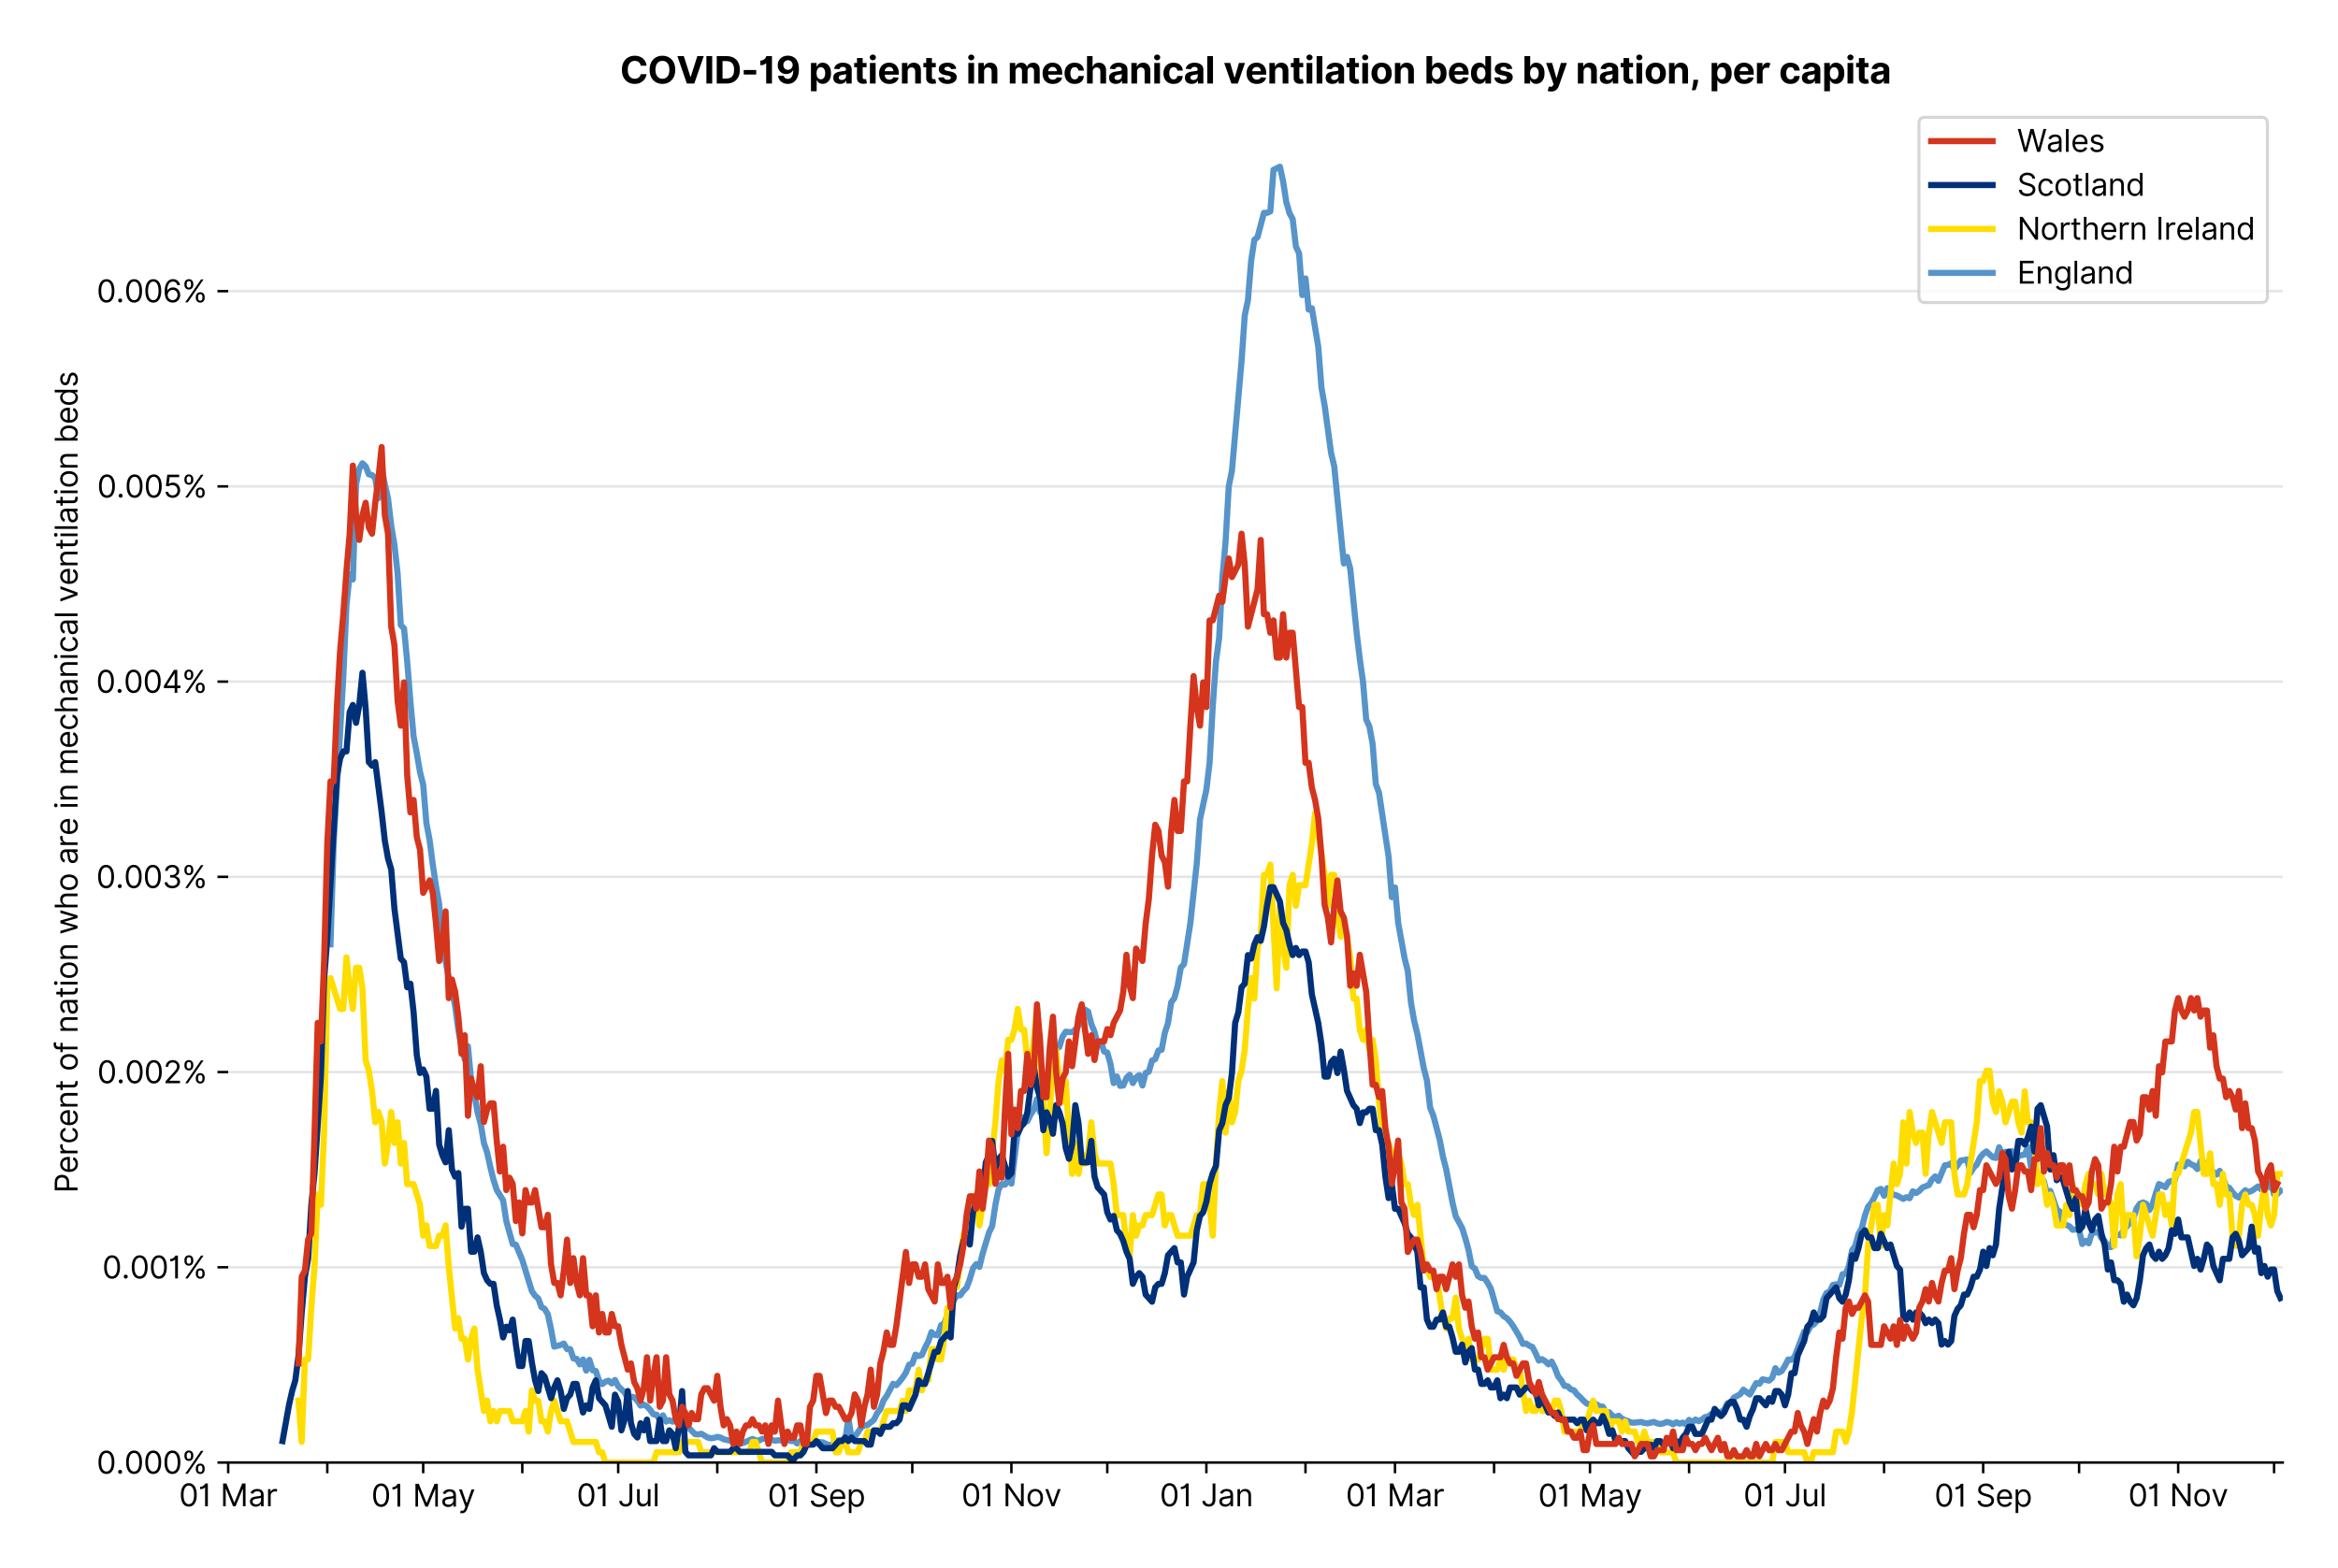 <?xml version="1.0" encoding="utf-8" standalone="no"?>
<!DOCTYPE svg PUBLIC "-//W3C//DTD SVG 1.1//EN"
  "http://www.w3.org/Graphics/SVG/1.1/DTD/svg11.dtd">
<svg xmlns:xlink="http://www.w3.org/1999/xlink" viewBox="0 0 761.97 511.234" xmlns="http://www.w3.org/2000/svg" version="1.1">
 <defs>
  <style type="text/css">*{stroke-linejoin: round; stroke-linecap: butt}</style>
 </defs>
 <g id="figure_1">
  <g id="patch_1">
   <path d="M 0 511.234 
L 761.97 511.234 
L 761.97 0 
L 0 0 
z
" style="fill: #ffffff"/>
  </g>
  <g id="axes_1">
   <g id="patch_2">
    <path d="M 74.37 476.745 
L 743.97 476.745 
L 743.97 33.225 
L 74.37 33.225 
z
" style="fill: #ffffff"/>
   </g>
   <g id="matplotlib.axis_1">
    <g id="xtick_1">
     <g id="line2d_1">
      <defs>
       <path id="m2f0650d9e6" d="M 0 0 
L 0 3.5 
" style="stroke: #000000; stroke-width: 0.8"/>
      </defs>
      <g>
       <use xlink:href="#m2f0650d9e6" x="74.37" y="476.745" style="stroke: #000000; stroke-width: 0.8"/>
      </g>
     </g>
     <g id="text_1">
      <!-- 01 Mar -->
      <g transform="translate(58.334 491.018)scale(0.1 -0.1)">
       <defs>
        <path id="Inter-Regular-30" d="M 2000 -64 
Q 1230 -64 806 561 
Q 382 1186 382 2327 
Q 382 3459 809 4088 
Q 1236 4718 2000 4718 
Q 2764 4718 3191 4088 
Q 3618 3459 3618 2327 
Q 3618 1186 3194 561 
Q 2771 -64 2000 -64 
z
M 2000 436 
Q 2509 436 2791 927 
Q 3073 1418 3073 2327 
Q 3073 3234 2789 3730 
Q 2505 4227 2000 4227 
Q 1496 4227 1211 3730 
Q 927 3234 927 2327 
Q 927 1418 1210 927 
Q 1493 436 2000 436 
z
" transform="scale(0.016)"/>
        <path id="Inter-Regular-31" d="M 1973 4655 
L 1973 0 
L 1409 0 
L 1409 3836 
L 1373 3836 
Q 1341 3773 1209 3692 
Q 1077 3611 868 3551 
Q 659 3491 391 3491 
L 391 3964 
Q 661 3964 859 4061 
Q 1057 4159 1190 4291 
Q 1323 4423 1392 4529 
Q 1461 4636 1473 4655 
L 1973 4655 
z
" transform="scale(0.016)"/>
        <path id="Inter-Regular-20" transform="scale(0.016)"/>
        <path id="Inter-Regular-4d" d="M 564 4655 
L 1236 4655 
L 2818 791 
L 2873 791 
L 4455 4655 
L 5127 4655 
L 5127 0 
L 4600 0 
L 4600 3536 
L 4555 3536 
L 3100 0 
L 2591 0 
L 1136 3536 
L 1091 3536 
L 1091 0 
L 564 0 
L 564 4655 
z
" transform="scale(0.016)"/>
        <path id="Inter-Regular-61" d="M 1518 -82 
Q 1186 -82 916 44 
Q 646 170 486 410 
Q 327 650 327 991 
Q 327 1291 445 1478 
Q 564 1666 761 1773 
Q 959 1880 1199 1933 
Q 1439 1986 1682 2018 
Q 2000 2059 2199 2080 
Q 2398 2102 2490 2154 
Q 2582 2207 2582 2336 
L 2582 2355 
Q 2582 2691 2399 2877 
Q 2216 3064 1846 3064 
Q 1461 3064 1243 2895 
Q 1025 2727 936 2536 
L 427 2718 
Q 564 3036 792 3214 
Q 1021 3393 1292 3464 
Q 1564 3536 1827 3536 
Q 1996 3536 2215 3496 
Q 2434 3457 2640 3334 
Q 2846 3211 2982 2963 
Q 3118 2716 3118 2300 
L 3118 0 
L 2582 0 
L 2582 473 
L 2555 473 
Q 2500 359 2373 229 
Q 2246 100 2034 9 
Q 1823 -82 1518 -82 
z
M 1600 400 
Q 1918 400 2137 525 
Q 2357 650 2469 847 
Q 2582 1045 2582 1264 
L 2582 1755 
Q 2548 1714 2433 1681 
Q 2318 1648 2169 1624 
Q 2021 1600 1881 1583 
Q 1741 1566 1655 1555 
Q 1446 1527 1265 1467 
Q 1084 1407 974 1287 
Q 864 1168 864 964 
Q 864 684 1072 542 
Q 1280 400 1600 400 
z
" transform="scale(0.016)"/>
        <path id="Inter-Regular-72" d="M 491 0 
L 491 3491 
L 1009 3491 
L 1009 2964 
L 1046 2964 
Q 1139 3223 1389 3384 
Q 1639 3545 1955 3545 
Q 2100 3545 2209 3511 
Q 2318 3477 2400 3418 
L 2218 2964 
Q 2161 2993 2085 3010 
Q 2009 3027 1909 3027 
Q 1527 3027 1277 2794 
Q 1027 2561 1027 2209 
L 1027 0 
L 491 0 
z
" transform="scale(0.016)"/>
       </defs>
       <use xlink:href="#Inter-Regular-30"/>
       <use xlink:href="#Inter-Regular-31" x="62.5"/>
       <use xlink:href="#Inter-Regular-20" x="106.676"/>
       <use xlink:href="#Inter-Regular-4d" x="134.801"/>
       <use xlink:href="#Inter-Regular-61" x="225.994"/>
       <use xlink:href="#Inter-Regular-72" x="282.386"/>
      </g>
     </g>
    </g>
    <g id="xtick_2">
     <g id="line2d_2">
      <g>
       <use xlink:href="#m2f0650d9e6" x="106.667" y="476.745" style="stroke: #000000; stroke-width: 0.8"/>
      </g>
     </g>
    </g>
    <g id="xtick_3">
     <g id="line2d_3">
      <g>
       <use xlink:href="#m2f0650d9e6" x="137.922" y="476.745" style="stroke: #000000; stroke-width: 0.8"/>
      </g>
     </g>
     <g id="text_2">
      <!-- 01 May -->
      <g transform="translate(121.018 491.117)scale(0.1 -0.1)">
       <defs>
        <path id="Inter-Regular-79" d="M 818 -1355 
Q 682 -1355 575 -1333 
Q 468 -1311 427 -1291 
L 564 -818 
Q 857 -893 1053 -814 
Q 1250 -736 1391 -345 
L 1509 -18 
L 218 3491 
L 800 3491 
L 1764 709 
L 1800 709 
L 2764 3491 
L 3346 3491 
L 1846 -564 
Q 1550 -1355 818 -1355 
z
" transform="scale(0.016)"/>
       </defs>
       <use xlink:href="#Inter-Regular-30"/>
       <use xlink:href="#Inter-Regular-31" x="62.5"/>
       <use xlink:href="#Inter-Regular-20" x="106.676"/>
       <use xlink:href="#Inter-Regular-4d" x="134.801"/>
       <use xlink:href="#Inter-Regular-61" x="225.994"/>
       <use xlink:href="#Inter-Regular-79" x="282.386"/>
      </g>
     </g>
    </g>
    <g id="xtick_4">
     <g id="line2d_4">
      <g>
       <use xlink:href="#m2f0650d9e6" x="170.218" y="476.745" style="stroke: #000000; stroke-width: 0.8"/>
      </g>
     </g>
    </g>
    <g id="xtick_5">
     <g id="line2d_5">
      <g>
       <use xlink:href="#m2f0650d9e6" x="201.473" y="476.745" style="stroke: #000000; stroke-width: 0.8"/>
      </g>
     </g>
     <g id="text_3">
      <!-- 01 Jul -->
      <g transform="translate(187.929 491.018)scale(0.1 -0.1)">
       <defs>
        <path id="Inter-Regular-4a" d="M 2346 4655 
L 2909 4655 
L 2909 1327 
Q 2909 657 2549 296 
Q 2189 -64 1582 -64 
Q 1200 -64 902 76 
Q 605 216 434 475 
Q 264 734 264 1091 
L 818 1091 
Q 818 795 1034 615 
Q 1250 436 1582 436 
Q 1948 436 2147 664 
Q 2346 893 2346 1327 
L 2346 4655 
z
" transform="scale(0.016)"/>
        <path id="Inter-Regular-75" d="M 2691 1427 
L 2691 3491 
L 3227 3491 
L 3227 0 
L 2691 0 
L 2691 591 
L 2655 591 
Q 2532 325 2273 140 
Q 2014 -45 1618 -45 
Q 1127 -45 809 280 
Q 491 605 491 1273 
L 491 3491 
L 1027 3491 
L 1027 1309 
Q 1027 927 1242 700 
Q 1457 473 1791 473 
Q 1991 473 2199 575 
Q 2407 677 2549 888 
Q 2691 1100 2691 1427 
z
" transform="scale(0.016)"/>
        <path id="Inter-Regular-6c" d="M 1027 4655 
L 1027 0 
L 491 0 
L 491 4655 
L 1027 4655 
z
" transform="scale(0.016)"/>
       </defs>
       <use xlink:href="#Inter-Regular-30"/>
       <use xlink:href="#Inter-Regular-31" x="62.5"/>
       <use xlink:href="#Inter-Regular-20" x="106.676"/>
       <use xlink:href="#Inter-Regular-4a" x="134.801"/>
       <use xlink:href="#Inter-Regular-75" x="189.063"/>
       <use xlink:href="#Inter-Regular-6c" x="247.159"/>
      </g>
     </g>
    </g>
    <g id="xtick_6">
     <g id="line2d_6">
      <g>
       <use xlink:href="#m2f0650d9e6" x="233.769" y="476.745" style="stroke: #000000; stroke-width: 0.8"/>
      </g>
     </g>
    </g>
    <g id="xtick_7">
     <g id="line2d_7">
      <g>
       <use xlink:href="#m2f0650d9e6" x="266.066" y="476.745" style="stroke: #000000; stroke-width: 0.8"/>
      </g>
     </g>
     <g id="text_4">
      <!-- 01 Sep -->
      <g transform="translate(250.178 491.117)scale(0.1 -0.1)">
       <defs>
        <path id="Inter-Regular-53" d="M 3109 3491 
Q 3068 3836 2777 4027 
Q 2486 4218 2064 4218 
Q 1600 4218 1318 3999 
Q 1036 3780 1036 3445 
Q 1036 3195 1189 3042 
Q 1343 2889 1553 2803 
Q 1764 2718 1936 2673 
L 2409 2545 
Q 2591 2498 2815 2414 
Q 3039 2330 3244 2185 
Q 3450 2041 3584 1816 
Q 3718 1591 3718 1264 
Q 3718 886 3521 581 
Q 3325 277 2949 97 
Q 2573 -82 2036 -82 
Q 1286 -82 845 272 
Q 405 627 364 1200 
L 946 1200 
Q 968 936 1124 764 
Q 1280 593 1519 510 
Q 1759 427 2036 427 
Q 2359 427 2616 533 
Q 2873 639 3023 828 
Q 3173 1018 3173 1273 
Q 3173 1505 3043 1650 
Q 2914 1795 2702 1886 
Q 2491 1977 2246 2045 
L 1673 2209 
Q 1127 2366 809 2657 
Q 491 2948 491 3418 
Q 491 3809 703 4101 
Q 916 4393 1276 4555 
Q 1636 4718 2082 4718 
Q 2532 4718 2882 4558 
Q 3232 4398 3437 4120 
Q 3643 3843 3655 3491 
L 3109 3491 
z
" transform="scale(0.016)"/>
        <path id="Inter-Regular-65" d="M 1955 -73 
Q 1450 -73 1085 151 
Q 721 375 524 778 
Q 327 1182 327 1718 
Q 327 2255 524 2665 
Q 721 3075 1074 3305 
Q 1427 3536 1900 3536 
Q 2173 3536 2439 3445 
Q 2705 3355 2923 3151 
Q 3141 2948 3270 2614 
Q 3400 2280 3400 1791 
L 3400 1564 
L 866 1564 
Q 884 1005 1183 707 
Q 1482 409 1955 409 
Q 2271 409 2498 545 
Q 2725 682 2827 955 
L 3346 809 
Q 3223 414 2854 170 
Q 2486 -73 1955 -73 
z
M 866 2027 
L 2855 2027 
Q 2855 2470 2595 2762 
Q 2336 3055 1900 3055 
Q 1593 3055 1368 2911 
Q 1143 2768 1013 2533 
Q 884 2298 866 2027 
z
" transform="scale(0.016)"/>
        <path id="Inter-Regular-70" d="M 491 -1309 
L 491 3491 
L 1009 3491 
L 1009 2936 
L 1073 2936 
Q 1132 3027 1237 3169 
Q 1343 3311 1542 3423 
Q 1741 3536 2082 3536 
Q 2523 3536 2859 3315 
Q 3196 3095 3384 2690 
Q 3573 2286 3573 1736 
Q 3573 1182 3384 776 
Q 3196 370 2861 148 
Q 2527 -73 2091 -73 
Q 1755 -73 1552 39 
Q 1350 152 1241 296 
Q 1132 441 1073 536 
L 1027 536 
L 1027 -1309 
L 491 -1309 
z
M 1018 1745 
Q 1018 1152 1276 780 
Q 1534 409 2018 409 
Q 2355 409 2581 587 
Q 2807 766 2921 1069 
Q 3036 1373 3036 1745 
Q 3036 2114 2923 2410 
Q 2811 2707 2585 2881 
Q 2359 3055 2018 3055 
Q 1527 3055 1272 2693 
Q 1018 2332 1018 1745 
z
" transform="scale(0.016)"/>
       </defs>
       <use xlink:href="#Inter-Regular-30"/>
       <use xlink:href="#Inter-Regular-31" x="62.5"/>
       <use xlink:href="#Inter-Regular-20" x="106.676"/>
       <use xlink:href="#Inter-Regular-53" x="134.801"/>
       <use xlink:href="#Inter-Regular-65" x="198.58"/>
       <use xlink:href="#Inter-Regular-70" x="256.818"/>
      </g>
     </g>
    </g>
    <g id="xtick_8">
     <g id="line2d_8">
      <g>
       <use xlink:href="#m2f0650d9e6" x="297.32" y="476.745" style="stroke: #000000; stroke-width: 0.8"/>
      </g>
     </g>
    </g>
    <g id="xtick_9">
     <g id="line2d_9">
      <g>
       <use xlink:href="#m2f0650d9e6" x="329.617" y="476.745" style="stroke: #000000; stroke-width: 0.8"/>
      </g>
     </g>
     <g id="text_5">
      <!-- 01 Nov -->
      <g transform="translate(313.346 491.018)scale(0.1 -0.1)">
       <defs>
        <path id="Inter-Regular-4e" d="M 4255 4655 
L 4255 0 
L 3709 0 
L 1173 3655 
L 1127 3655 
L 1127 0 
L 564 0 
L 564 4655 
L 1109 4655 
L 3655 991 
L 3700 991 
L 3700 4655 
L 4255 4655 
z
" transform="scale(0.016)"/>
        <path id="Inter-Regular-6f" d="M 1909 -73 
Q 1436 -73 1080 152 
Q 725 377 526 781 
Q 327 1186 327 1727 
Q 327 2273 526 2679 
Q 725 3086 1080 3311 
Q 1436 3536 1909 3536 
Q 2382 3536 2737 3311 
Q 3093 3086 3292 2679 
Q 3491 2273 3491 1727 
Q 3491 1186 3292 781 
Q 3093 377 2737 152 
Q 2382 -73 1909 -73 
z
M 1909 409 
Q 2268 409 2500 593 
Q 2732 777 2843 1077 
Q 2955 1377 2955 1727 
Q 2955 2077 2843 2379 
Q 2732 2682 2500 2868 
Q 2268 3055 1909 3055 
Q 1550 3055 1318 2868 
Q 1086 2682 975 2379 
Q 864 2077 864 1727 
Q 864 1377 975 1077 
Q 1086 777 1318 593 
Q 1550 409 1909 409 
z
" transform="scale(0.016)"/>
        <path id="Inter-Regular-76" d="M 3346 3491 
L 2055 0 
L 1509 0 
L 218 3491 
L 800 3491 
L 1764 709 
L 1800 709 
L 2764 3491 
L 3346 3491 
z
" transform="scale(0.016)"/>
       </defs>
       <use xlink:href="#Inter-Regular-30"/>
       <use xlink:href="#Inter-Regular-31" x="62.5"/>
       <use xlink:href="#Inter-Regular-20" x="106.676"/>
       <use xlink:href="#Inter-Regular-4e" x="134.801"/>
       <use xlink:href="#Inter-Regular-6f" x="210.085"/>
       <use xlink:href="#Inter-Regular-76" x="269.744"/>
      </g>
     </g>
    </g>
    <g id="xtick_10">
     <g id="line2d_10">
      <g>
       <use xlink:href="#m2f0650d9e6" x="360.872" y="476.745" style="stroke: #000000; stroke-width: 0.8"/>
      </g>
     </g>
    </g>
    <g id="xtick_11">
     <g id="line2d_11">
      <g>
       <use xlink:href="#m2f0650d9e6" x="393.168" y="476.745" style="stroke: #000000; stroke-width: 0.8"/>
      </g>
     </g>
     <g id="text_6">
      <!-- 01 Jan -->
      <g transform="translate(377.969 491.018)scale(0.1 -0.1)">
       <defs>
        <path id="Inter-Regular-6e" d="M 1027 2100 
L 1027 0 
L 491 0 
L 491 3491 
L 1009 3491 
L 1009 2945 
L 1055 2945 
Q 1177 3211 1427 3373 
Q 1677 3536 2073 3536 
Q 2602 3536 2928 3211 
Q 3255 2886 3255 2218 
L 3255 0 
L 2718 0 
L 2718 2182 
Q 2718 2593 2504 2824 
Q 2291 3055 1918 3055 
Q 1534 3055 1280 2806 
Q 1027 2557 1027 2100 
z
" transform="scale(0.016)"/>
       </defs>
       <use xlink:href="#Inter-Regular-30"/>
       <use xlink:href="#Inter-Regular-31" x="62.5"/>
       <use xlink:href="#Inter-Regular-20" x="106.676"/>
       <use xlink:href="#Inter-Regular-4a" x="134.801"/>
       <use xlink:href="#Inter-Regular-61" x="189.063"/>
       <use xlink:href="#Inter-Regular-6e" x="245.455"/>
      </g>
     </g>
    </g>
    <g id="xtick_12">
     <g id="line2d_12">
      <g>
       <use xlink:href="#m2f0650d9e6" x="425.465" y="476.745" style="stroke: #000000; stroke-width: 0.8"/>
      </g>
     </g>
    </g>
    <g id="xtick_13">
     <g id="line2d_13">
      <g>
       <use xlink:href="#m2f0650d9e6" x="454.636" y="476.745" style="stroke: #000000; stroke-width: 0.8"/>
      </g>
     </g>
     <g id="text_7">
      <!-- 01 Mar -->
      <g transform="translate(438.599 491.018)scale(0.1 -0.1)">
       <use xlink:href="#Inter-Regular-30"/>
       <use xlink:href="#Inter-Regular-31" x="62.5"/>
       <use xlink:href="#Inter-Regular-20" x="106.676"/>
       <use xlink:href="#Inter-Regular-4d" x="134.801"/>
       <use xlink:href="#Inter-Regular-61" x="225.994"/>
       <use xlink:href="#Inter-Regular-72" x="282.386"/>
      </g>
     </g>
    </g>
    <g id="xtick_14">
     <g id="line2d_14">
      <g>
       <use xlink:href="#m2f0650d9e6" x="486.932" y="476.745" style="stroke: #000000; stroke-width: 0.8"/>
      </g>
     </g>
    </g>
    <g id="xtick_15">
     <g id="line2d_15">
      <g>
       <use xlink:href="#m2f0650d9e6" x="518.187" y="476.745" style="stroke: #000000; stroke-width: 0.8"/>
      </g>
     </g>
     <g id="text_8">
      <!-- 01 May -->
      <g transform="translate(501.284 491.117)scale(0.1 -0.1)">
       <use xlink:href="#Inter-Regular-30"/>
       <use xlink:href="#Inter-Regular-31" x="62.5"/>
       <use xlink:href="#Inter-Regular-20" x="106.676"/>
       <use xlink:href="#Inter-Regular-4d" x="134.801"/>
       <use xlink:href="#Inter-Regular-61" x="225.994"/>
       <use xlink:href="#Inter-Regular-79" x="282.386"/>
      </g>
     </g>
    </g>
    <g id="xtick_16">
     <g id="line2d_16">
      <g>
       <use xlink:href="#m2f0650d9e6" x="550.483" y="476.745" style="stroke: #000000; stroke-width: 0.8"/>
      </g>
     </g>
    </g>
    <g id="xtick_17">
     <g id="line2d_17">
      <g>
       <use xlink:href="#m2f0650d9e6" x="581.738" y="476.745" style="stroke: #000000; stroke-width: 0.8"/>
      </g>
     </g>
     <g id="text_9">
      <!-- 01 Jul -->
      <g transform="translate(568.194 491.018)scale(0.1 -0.1)">
       <use xlink:href="#Inter-Regular-30"/>
       <use xlink:href="#Inter-Regular-31" x="62.5"/>
       <use xlink:href="#Inter-Regular-20" x="106.676"/>
       <use xlink:href="#Inter-Regular-4a" x="134.801"/>
       <use xlink:href="#Inter-Regular-75" x="189.063"/>
       <use xlink:href="#Inter-Regular-6c" x="247.159"/>
      </g>
     </g>
    </g>
    <g id="xtick_18">
     <g id="line2d_18">
      <g>
       <use xlink:href="#m2f0650d9e6" x="614.035" y="476.745" style="stroke: #000000; stroke-width: 0.8"/>
      </g>
     </g>
    </g>
    <g id="xtick_19">
     <g id="line2d_19">
      <g>
       <use xlink:href="#m2f0650d9e6" x="646.331" y="476.745" style="stroke: #000000; stroke-width: 0.8"/>
      </g>
     </g>
     <g id="text_10">
      <!-- 01 Sep -->
      <g transform="translate(630.444 491.117)scale(0.1 -0.1)">
       <use xlink:href="#Inter-Regular-30"/>
       <use xlink:href="#Inter-Regular-31" x="62.5"/>
       <use xlink:href="#Inter-Regular-20" x="106.676"/>
       <use xlink:href="#Inter-Regular-53" x="134.801"/>
       <use xlink:href="#Inter-Regular-65" x="198.58"/>
       <use xlink:href="#Inter-Regular-70" x="256.818"/>
      </g>
     </g>
    </g>
    <g id="xtick_20">
     <g id="line2d_20">
      <g>
       <use xlink:href="#m2f0650d9e6" x="677.586" y="476.745" style="stroke: #000000; stroke-width: 0.8"/>
      </g>
     </g>
    </g>
    <g id="xtick_21">
     <g id="line2d_21">
      <g>
       <use xlink:href="#m2f0650d9e6" x="709.882" y="476.745" style="stroke: #000000; stroke-width: 0.8"/>
      </g>
     </g>
     <g id="text_11">
      <!-- 01 Nov -->
      <g transform="translate(693.611 491.018)scale(0.1 -0.1)">
       <use xlink:href="#Inter-Regular-30"/>
       <use xlink:href="#Inter-Regular-31" x="62.5"/>
       <use xlink:href="#Inter-Regular-20" x="106.676"/>
       <use xlink:href="#Inter-Regular-4e" x="134.801"/>
       <use xlink:href="#Inter-Regular-6f" x="210.085"/>
       <use xlink:href="#Inter-Regular-76" x="269.744"/>
      </g>
     </g>
    </g>
    <g id="xtick_22">
     <g id="line2d_22">
      <g>
       <use xlink:href="#m2f0650d9e6" x="741.137" y="476.745" style="stroke: #000000; stroke-width: 0.8"/>
      </g>
     </g>
    </g>
   </g>
   <g id="matplotlib.axis_2">
    <g id="ytick_1">
     <g id="line2d_23">
      <path d="M 74.37 476.745 
L 743.97 476.745 
" clip-path="url(#pc29699c34b)" style="fill: none; stroke: #e5e5e5; stroke-width: 0.8; stroke-linecap: square"/>
     </g>
     <g id="line2d_24">
      <defs>
       <path id="m3d84552330" d="M 0 0 
L -3.5 0 
" style="stroke: #000000; stroke-width: 0.8"/>
      </defs>
      <g>
       <use xlink:href="#m3d84552330" x="74.37" y="476.745" style="stroke: #000000; stroke-width: 0.8"/>
      </g>
     </g>
     <g id="text_12">
      <!-- 0.000% -->
      <g transform="translate(31.489 480.382)scale(0.1 -0.1)">
       <defs>
        <path id="Inter-Regular-2e" d="M 882 -36 
Q 714 -36 593 84 
Q 473 205 473 373 
Q 473 541 593 661 
Q 714 782 882 782 
Q 1050 782 1170 661 
Q 1291 541 1291 373 
Q 1291 205 1170 84 
Q 1050 -36 882 -36 
z
" transform="scale(0.016)"/>
        <path id="Inter-Regular-25" d="M 2855 873 
L 2855 1118 
Q 2855 1373 2960 1585 
Q 3066 1798 3269 1926 
Q 3473 2055 3764 2055 
Q 4059 2055 4259 1926 
Q 4459 1798 4561 1585 
Q 4664 1373 4664 1118 
L 4664 873 
Q 4664 618 4560 405 
Q 4457 193 4256 64 
Q 4055 -64 3764 -64 
Q 3468 -64 3266 64 
Q 3064 193 2959 405 
Q 2855 618 2855 873 
z
M 536 3536 
L 536 3782 
Q 536 4036 642 4248 
Q 748 4461 951 4589 
Q 1155 4718 1446 4718 
Q 1741 4718 1941 4589 
Q 2141 4461 2243 4248 
Q 2346 4036 2346 3782 
L 2346 3536 
Q 2346 3282 2242 3069 
Q 2139 2857 1937 2728 
Q 1736 2600 1446 2600 
Q 1150 2600 948 2728 
Q 746 2857 641 3069 
Q 536 3282 536 3536 
z
M 709 0 
L 3909 4655 
L 4427 4655 
L 1227 0 
L 709 0 
z
M 3318 1118 
L 3318 873 
Q 3318 661 3418 494 
Q 3518 327 3764 327 
Q 4002 327 4101 494 
Q 4200 661 4200 873 
L 4200 1118 
Q 4200 1330 4104 1497 
Q 4009 1664 3764 1664 
Q 3525 1664 3421 1497 
Q 3318 1330 3318 1118 
z
M 1000 3782 
L 1000 3536 
Q 1000 3325 1100 3158 
Q 1200 2991 1446 2991 
Q 1684 2991 1783 3158 
Q 1882 3325 1882 3536 
L 1882 3782 
Q 1882 3993 1786 4160 
Q 1691 4327 1446 4327 
Q 1207 4327 1103 4160 
Q 1000 3993 1000 3782 
z
" transform="scale(0.016)"/>
       </defs>
       <use xlink:href="#Inter-Regular-30"/>
       <use xlink:href="#Inter-Regular-2e" x="62.5"/>
       <use xlink:href="#Inter-Regular-30" x="90.057"/>
       <use xlink:href="#Inter-Regular-30" x="152.557"/>
       <use xlink:href="#Inter-Regular-30" x="215.057"/>
       <use xlink:href="#Inter-Regular-25" x="277.557"/>
      </g>
     </g>
    </g>
    <g id="ytick_2">
     <g id="line2d_25">
      <path d="M 74.37 413.106 
L 743.97 413.106 
" clip-path="url(#pc29699c34b)" style="fill: none; stroke: #e5e5e5; stroke-width: 0.8; stroke-linecap: square"/>
     </g>
     <g id="line2d_26">
      <g>
       <use xlink:href="#m3d84552330" x="74.37" y="413.106" style="stroke: #000000; stroke-width: 0.8"/>
      </g>
     </g>
     <g id="text_13">
      <!-- 0.001% -->
      <g transform="translate(33.322 416.742)scale(0.1 -0.1)">
       <use xlink:href="#Inter-Regular-30"/>
       <use xlink:href="#Inter-Regular-2e" x="62.5"/>
       <use xlink:href="#Inter-Regular-30" x="90.057"/>
       <use xlink:href="#Inter-Regular-30" x="152.557"/>
       <use xlink:href="#Inter-Regular-31" x="215.057"/>
       <use xlink:href="#Inter-Regular-25" x="259.233"/>
      </g>
     </g>
    </g>
    <g id="ytick_3">
     <g id="line2d_27">
      <path d="M 74.37 349.467 
L 743.97 349.467 
" clip-path="url(#pc29699c34b)" style="fill: none; stroke: #e5e5e5; stroke-width: 0.8; stroke-linecap: square"/>
     </g>
     <g id="line2d_28">
      <g>
       <use xlink:href="#m3d84552330" x="74.37" y="349.467" style="stroke: #000000; stroke-width: 0.8"/>
      </g>
     </g>
     <g id="text_14">
      <!-- 0.002% -->
      <g transform="translate(31.688 353.103)scale(0.1 -0.1)">
       <defs>
        <path id="Inter-Regular-32" d="M 482 0 
L 482 409 
L 2018 2091 
Q 2289 2386 2464 2605 
Q 2639 2825 2724 3019 
Q 2809 3214 2809 3427 
Q 2809 3795 2553 4011 
Q 2298 4227 1918 4227 
Q 1514 4227 1275 3985 
Q 1036 3743 1036 3345 
L 500 3345 
Q 500 3755 688 4064 
Q 877 4373 1203 4545 
Q 1530 4718 1936 4718 
Q 2346 4718 2661 4545 
Q 2977 4373 3156 4079 
Q 3336 3786 3336 3427 
Q 3336 3170 3244 2926 
Q 3152 2682 2926 2383 
Q 2700 2084 2300 1655 
L 1255 536 
L 1255 500 
L 3418 500 
L 3418 0 
L 482 0 
z
" transform="scale(0.016)"/>
       </defs>
       <use xlink:href="#Inter-Regular-30"/>
       <use xlink:href="#Inter-Regular-2e" x="62.5"/>
       <use xlink:href="#Inter-Regular-30" x="90.057"/>
       <use xlink:href="#Inter-Regular-30" x="152.557"/>
       <use xlink:href="#Inter-Regular-32" x="215.057"/>
       <use xlink:href="#Inter-Regular-25" x="275.568"/>
      </g>
     </g>
    </g>
    <g id="ytick_4">
     <g id="line2d_29">
      <path d="M 74.37 285.827 
L 743.97 285.827 
" clip-path="url(#pc29699c34b)" style="fill: none; stroke: #e5e5e5; stroke-width: 0.8; stroke-linecap: square"/>
     </g>
     <g id="line2d_30">
      <g>
       <use xlink:href="#m3d84552330" x="74.37" y="285.827" style="stroke: #000000; stroke-width: 0.8"/>
      </g>
     </g>
     <g id="text_15">
      <!-- 0.003% -->
      <g transform="translate(31.375 289.464)scale(0.1 -0.1)">
       <defs>
        <path id="Inter-Regular-33" d="M 2055 -64 
Q 1605 -64 1253 90 
Q 902 245 696 521 
Q 491 798 473 1164 
L 1046 1164 
Q 1071 827 1356 631 
Q 1641 436 2046 436 
Q 2493 436 2783 664 
Q 3073 893 3073 1264 
Q 3073 1650 2787 1893 
Q 2502 2136 1973 2136 
L 1600 2136 
L 1600 2636 
L 1973 2636 
Q 2386 2636 2647 2856 
Q 2909 3077 2909 3445 
Q 2909 3798 2679 4012 
Q 2450 4227 2064 4227 
Q 1823 4227 1610 4139 
Q 1398 4052 1264 3887 
Q 1130 3723 1118 3491 
L 573 3491 
Q 586 3857 793 4133 
Q 1000 4409 1335 4563 
Q 1671 4718 2073 4718 
Q 2505 4718 2814 4544 
Q 3123 4370 3289 4086 
Q 3455 3802 3455 3473 
Q 3455 3080 3249 2802 
Q 3043 2525 2691 2418 
L 2691 2382 
Q 3132 2309 3379 2008 
Q 3627 1707 3627 1264 
Q 3627 884 3421 583 
Q 3216 282 2861 109 
Q 2507 -64 2055 -64 
z
" transform="scale(0.016)"/>
       </defs>
       <use xlink:href="#Inter-Regular-30"/>
       <use xlink:href="#Inter-Regular-2e" x="62.5"/>
       <use xlink:href="#Inter-Regular-30" x="90.057"/>
       <use xlink:href="#Inter-Regular-30" x="152.557"/>
       <use xlink:href="#Inter-Regular-33" x="215.057"/>
       <use xlink:href="#Inter-Regular-25" x="278.693"/>
      </g>
     </g>
    </g>
    <g id="ytick_5">
     <g id="line2d_31">
      <path d="M 74.37 222.188 
L 743.97 222.188 
" clip-path="url(#pc29699c34b)" style="fill: none; stroke: #e5e5e5; stroke-width: 0.8; stroke-linecap: square"/>
     </g>
     <g id="line2d_32">
      <g>
       <use xlink:href="#m3d84552330" x="74.37" y="222.188" style="stroke: #000000; stroke-width: 0.8"/>
      </g>
     </g>
     <g id="text_16">
      <!-- 0.004% -->
      <g transform="translate(31.319 225.825)scale(0.1 -0.1)">
       <defs>
        <path id="Inter-Regular-34" d="M 373 955 
L 373 1418 
L 2418 4655 
L 3100 4655 
L 3100 1455 
L 3736 1455 
L 3736 955 
L 3100 955 
L 3100 0 
L 2564 0 
L 2564 955 
L 373 955 
z
M 2564 1455 
L 2564 3936 
L 2527 3936 
L 982 1491 
L 982 1455 
L 2564 1455 
z
" transform="scale(0.016)"/>
       </defs>
       <use xlink:href="#Inter-Regular-30"/>
       <use xlink:href="#Inter-Regular-2e" x="62.5"/>
       <use xlink:href="#Inter-Regular-30" x="90.057"/>
       <use xlink:href="#Inter-Regular-30" x="152.557"/>
       <use xlink:href="#Inter-Regular-34" x="215.057"/>
       <use xlink:href="#Inter-Regular-25" x="279.261"/>
      </g>
     </g>
    </g>
    <g id="ytick_6">
     <g id="line2d_33">
      <path d="M 74.37 158.549 
L 743.97 158.549 
" clip-path="url(#pc29699c34b)" style="fill: none; stroke: #e5e5e5; stroke-width: 0.8; stroke-linecap: square"/>
     </g>
     <g id="line2d_34">
      <g>
       <use xlink:href="#m3d84552330" x="74.37" y="158.549" style="stroke: #000000; stroke-width: 0.8"/>
      </g>
     </g>
     <g id="text_17">
      <!-- 0.005% -->
      <g transform="translate(31.659 162.186)scale(0.1 -0.1)">
       <defs>
        <path id="Inter-Regular-35" d="M 1936 -64 
Q 1536 -64 1216 95 
Q 896 255 702 532 
Q 509 809 491 1164 
L 1036 1164 
Q 1068 848 1324 642 
Q 1580 436 1936 436 
Q 2223 436 2447 570 
Q 2671 705 2799 940 
Q 2927 1175 2927 1473 
Q 2927 1777 2794 2017 
Q 2661 2257 2429 2395 
Q 2198 2534 1900 2536 
Q 1686 2539 1461 2472 
Q 1236 2405 1091 2300 
L 564 2364 
L 846 4655 
L 3264 4655 
L 3264 4155 
L 1318 4155 
L 1155 2782 
L 1182 2782 
Q 1325 2895 1541 2970 
Q 1757 3045 1991 3045 
Q 2418 3045 2753 2842 
Q 3089 2639 3281 2286 
Q 3473 1934 3473 1482 
Q 3473 1036 3274 687 
Q 3075 339 2727 137 
Q 2380 -64 1936 -64 
z
" transform="scale(0.016)"/>
       </defs>
       <use xlink:href="#Inter-Regular-30"/>
       <use xlink:href="#Inter-Regular-2e" x="62.5"/>
       <use xlink:href="#Inter-Regular-30" x="90.057"/>
       <use xlink:href="#Inter-Regular-30" x="152.557"/>
       <use xlink:href="#Inter-Regular-35" x="215.057"/>
       <use xlink:href="#Inter-Regular-25" x="275.852"/>
      </g>
     </g>
    </g>
    <g id="ytick_7">
     <g id="line2d_35">
      <path d="M 74.37 94.91 
L 743.97 94.91 
" clip-path="url(#pc29699c34b)" style="fill: none; stroke: #e5e5e5; stroke-width: 0.8; stroke-linecap: square"/>
     </g>
     <g id="line2d_36">
      <g>
       <use xlink:href="#m3d84552330" x="74.37" y="94.91" style="stroke: #000000; stroke-width: 0.8"/>
      </g>
     </g>
     <g id="text_18">
      <!-- 0.006% -->
      <g transform="translate(31.503 98.546)scale(0.1 -0.1)">
       <defs>
        <path id="Inter-Regular-36" d="M 2027 -64 
Q 1741 -59 1454 45 
Q 1168 150 932 399 
Q 696 648 552 1074 
Q 409 1500 409 2145 
Q 409 3386 861 4056 
Q 1314 4727 2100 4727 
Q 2686 4727 3073 4384 
Q 3461 4041 3546 3491 
L 2991 3491 
Q 2914 3811 2691 4019 
Q 2468 4227 2100 4227 
Q 1559 4227 1249 3755 
Q 939 3284 936 2427 
L 973 2427 
Q 1164 2716 1461 2880 
Q 1759 3045 2118 3045 
Q 2518 3045 2850 2846 
Q 3182 2648 3382 2299 
Q 3582 1950 3582 1500 
Q 3582 1068 3389 710 
Q 3196 352 2847 142 
Q 2498 -68 2027 -64 
z
M 2027 436 
Q 2314 436 2542 579 
Q 2771 723 2903 964 
Q 3036 1205 3036 1500 
Q 3036 1789 2908 2026 
Q 2780 2264 2556 2404 
Q 2332 2545 2046 2545 
Q 1757 2545 1525 2397 
Q 1293 2250 1157 2010 
Q 1021 1770 1018 1491 
Q 1018 1214 1149 973 
Q 1280 732 1508 584 
Q 1736 436 2027 436 
z
" transform="scale(0.016)"/>
       </defs>
       <use xlink:href="#Inter-Regular-30"/>
       <use xlink:href="#Inter-Regular-2e" x="62.5"/>
       <use xlink:href="#Inter-Regular-30" x="90.057"/>
       <use xlink:href="#Inter-Regular-30" x="152.557"/>
       <use xlink:href="#Inter-Regular-36" x="215.057"/>
       <use xlink:href="#Inter-Regular-25" x="277.415"/>
      </g>
     </g>
    </g>
    <g id="text_19">
     <!-- Percent of nation who are in mechanical ventilation beds -->
     <g transform="translate(25.273 388.908)rotate(-90)scale(0.1 -0.1)">
      <defs>
       <path id="Inter-Regular-50" d="M 564 0 
L 564 4655 
L 2136 4655 
Q 2684 4655 3033 4458 
Q 3382 4261 3550 3927 
Q 3718 3593 3718 3182 
Q 3718 2770 3551 2434 
Q 3384 2098 3036 1899 
Q 2689 1700 2146 1700 
L 1127 1700 
L 1127 0 
L 564 0 
z
M 1127 2200 
L 2127 2200 
Q 2689 2200 2926 2482 
Q 3164 2764 3164 3182 
Q 3164 3602 2925 3878 
Q 2686 4155 2118 4155 
L 1127 4155 
L 1127 2200 
z
" transform="scale(0.016)"/>
       <path id="Inter-Regular-63" d="M 1909 -73 
Q 1418 -73 1063 159 
Q 709 391 518 798 
Q 327 1205 327 1727 
Q 327 2259 524 2667 
Q 721 3075 1074 3305 
Q 1427 3536 1900 3536 
Q 2268 3536 2563 3400 
Q 2859 3264 3047 3018 
Q 3236 2773 3282 2445 
L 2746 2445 
Q 2684 2684 2474 2869 
Q 2264 3055 1909 3055 
Q 1439 3055 1151 2697 
Q 864 2339 864 1745 
Q 864 1139 1148 774 
Q 1432 409 1909 409 
Q 2223 409 2447 570 
Q 2671 732 2746 1018 
L 3282 1018 
Q 3236 709 3058 462 
Q 2880 216 2588 71 
Q 2296 -73 1909 -73 
z
" transform="scale(0.016)"/>
       <path id="Inter-Regular-74" d="M 2009 3491 
L 2009 3036 
L 1264 3036 
L 1264 1000 
Q 1264 773 1331 660 
Q 1398 548 1503 510 
Q 1609 473 1727 473 
Q 1816 473 1873 483 
Q 1930 493 1964 500 
L 2073 18 
Q 2018 -2 1920 -23 
Q 1823 -45 1673 -45 
Q 1446 -45 1228 52 
Q 1011 150 869 350 
Q 727 550 727 855 
L 727 3036 
L 200 3036 
L 200 3491 
L 727 3491 
L 727 4327 
L 1264 4327 
L 1264 3491 
L 2009 3491 
z
" transform="scale(0.016)"/>
       <path id="Inter-Regular-66" d="M 2046 3491 
L 2046 3036 
L 1264 3036 
L 1264 0 
L 727 0 
L 727 3036 
L 164 3036 
L 164 3491 
L 727 3491 
L 727 3973 
Q 727 4273 868 4473 
Q 1009 4673 1234 4773 
Q 1459 4873 1709 4873 
Q 1907 4873 2032 4841 
Q 2157 4809 2218 4782 
L 2064 4318 
Q 2023 4332 1951 4352 
Q 1880 4373 1764 4373 
Q 1498 4373 1381 4239 
Q 1264 4105 1264 3845 
L 1264 3491 
L 2046 3491 
z
" transform="scale(0.016)"/>
       <path id="Inter-Regular-69" d="M 491 0 
L 491 3491 
L 1027 3491 
L 1027 0 
L 491 0 
z
M 764 4073 
Q 607 4073 494 4179 
Q 382 4286 382 4436 
Q 382 4586 494 4693 
Q 607 4800 764 4800 
Q 921 4800 1033 4693 
Q 1146 4586 1146 4436 
Q 1146 4286 1033 4179 
Q 921 4073 764 4073 
z
" transform="scale(0.016)"/>
       <path id="Inter-Regular-77" d="M 1282 0 
L 218 3491 
L 782 3491 
L 1536 818 
L 1573 818 
L 2318 3491 
L 2891 3491 
L 3627 827 
L 3664 827 
L 4418 3491 
L 4982 3491 
L 3918 0 
L 3391 0 
L 2627 2682 
L 2573 2682 
L 1809 0 
L 1282 0 
z
" transform="scale(0.016)"/>
       <path id="Inter-Regular-68" d="M 1027 2100 
L 1027 0 
L 491 0 
L 491 4655 
L 1027 4655 
L 1027 2945 
L 1073 2945 
Q 1196 3216 1442 3376 
Q 1689 3536 2100 3536 
Q 2636 3536 2963 3213 
Q 3291 2891 3291 2218 
L 3291 0 
L 2755 0 
L 2755 2182 
Q 2755 2598 2540 2826 
Q 2325 3055 1946 3055 
Q 1548 3055 1287 2806 
Q 1027 2557 1027 2100 
z
" transform="scale(0.016)"/>
       <path id="Inter-Regular-6d" d="M 491 0 
L 491 3491 
L 1009 3491 
L 1009 2945 
L 1055 2945 
Q 1164 3225 1407 3380 
Q 1650 3536 1991 3536 
Q 2336 3536 2567 3380 
Q 2798 3225 2927 2945 
L 2964 2945 
Q 3098 3216 3366 3376 
Q 3634 3536 4009 3536 
Q 4477 3536 4775 3244 
Q 5073 2952 5073 2336 
L 5073 0 
L 4536 0 
L 4536 2336 
Q 4536 2723 4325 2889 
Q 4114 3055 3827 3055 
Q 3459 3055 3257 2833 
Q 3055 2611 3055 2273 
L 3055 0 
L 2509 0 
L 2509 2391 
Q 2509 2689 2316 2872 
Q 2123 3055 1818 3055 
Q 1609 3055 1428 2943 
Q 1248 2832 1137 2635 
Q 1027 2439 1027 2182 
L 1027 0 
L 491 0 
z
" transform="scale(0.016)"/>
       <path id="Inter-Regular-62" d="M 564 0 
L 564 4655 
L 1100 4655 
L 1100 2936 
L 1146 2936 
Q 1205 3027 1310 3169 
Q 1416 3311 1615 3423 
Q 1814 3536 2155 3536 
Q 2596 3536 2932 3315 
Q 3268 3095 3457 2690 
Q 3646 2286 3646 1736 
Q 3646 1182 3457 776 
Q 3268 370 2934 148 
Q 2600 -73 2164 -73 
Q 1827 -73 1625 39 
Q 1423 152 1314 296 
Q 1205 441 1146 536 
L 1082 536 
L 1082 0 
L 564 0 
z
M 1091 1745 
Q 1091 1152 1349 780 
Q 1607 409 2091 409 
Q 2427 409 2653 587 
Q 2880 766 2994 1069 
Q 3109 1373 3109 1745 
Q 3109 2114 2996 2410 
Q 2884 2707 2658 2881 
Q 2432 3055 2091 3055 
Q 1600 3055 1345 2693 
Q 1091 2332 1091 1745 
z
" transform="scale(0.016)"/>
       <path id="Inter-Regular-64" d="M 1809 -73 
Q 1373 -73 1039 148 
Q 705 370 516 776 
Q 327 1182 327 1736 
Q 327 2286 516 2690 
Q 705 3095 1041 3315 
Q 1377 3536 1818 3536 
Q 2159 3536 2358 3423 
Q 2557 3311 2662 3169 
Q 2768 3027 2827 2936 
L 2873 2936 
L 2873 4655 
L 3409 4655 
L 3409 0 
L 2891 0 
L 2891 536 
L 2827 536 
Q 2768 441 2659 296 
Q 2550 152 2348 39 
Q 2146 -73 1809 -73 
z
M 1882 409 
Q 2366 409 2624 780 
Q 2882 1152 2882 1745 
Q 2882 2332 2627 2693 
Q 2373 3055 1882 3055 
Q 1541 3055 1315 2881 
Q 1089 2707 976 2410 
Q 864 2114 864 1745 
Q 864 1373 978 1069 
Q 1093 766 1319 587 
Q 1546 409 1882 409 
z
" transform="scale(0.016)"/>
       <path id="Inter-Regular-73" d="M 2964 2709 
L 2482 2573 
Q 2411 2755 2245 2914 
Q 2080 3073 1727 3073 
Q 1407 3073 1194 2926 
Q 982 2780 982 2555 
Q 982 2355 1127 2239 
Q 1273 2123 1582 2045 
L 2100 1918 
Q 3027 1691 3027 973 
Q 3027 673 2855 436 
Q 2684 200 2377 63 
Q 2071 -73 1664 -73 
Q 1130 -73 780 159 
Q 430 391 336 836 
L 846 964 
Q 989 400 1655 400 
Q 2030 400 2251 560 
Q 2473 720 2473 945 
Q 2473 1316 1955 1436 
L 1373 1573 
Q 893 1686 669 1926 
Q 446 2166 446 2527 
Q 446 2823 613 3050 
Q 780 3277 1069 3406 
Q 1359 3536 1727 3536 
Q 2246 3536 2542 3309 
Q 2839 3082 2964 2709 
z
" transform="scale(0.016)"/>
      </defs>
      <use xlink:href="#Inter-Regular-50"/>
      <use xlink:href="#Inter-Regular-65" x="63.494"/>
      <use xlink:href="#Inter-Regular-72" x="121.733"/>
      <use xlink:href="#Inter-Regular-63" x="160.085"/>
      <use xlink:href="#Inter-Regular-65" x="215.909"/>
      <use xlink:href="#Inter-Regular-6e" x="274.148"/>
      <use xlink:href="#Inter-Regular-74" x="332.671"/>
      <use xlink:href="#Inter-Regular-20" x="369.034"/>
      <use xlink:href="#Inter-Regular-6f" x="397.159"/>
      <use xlink:href="#Inter-Regular-66" x="456.818"/>
      <use xlink:href="#Inter-Regular-20" x="492.898"/>
      <use xlink:href="#Inter-Regular-6e" x="521.023"/>
      <use xlink:href="#Inter-Regular-61" x="579.546"/>
      <use xlink:href="#Inter-Regular-74" x="635.938"/>
      <use xlink:href="#Inter-Regular-69" x="672.301"/>
      <use xlink:href="#Inter-Regular-6f" x="696.023"/>
      <use xlink:href="#Inter-Regular-6e" x="755.682"/>
      <use xlink:href="#Inter-Regular-20" x="814.205"/>
      <use xlink:href="#Inter-Regular-77" x="842.33"/>
      <use xlink:href="#Inter-Regular-68" x="923.58"/>
      <use xlink:href="#Inter-Regular-6f" x="982.671"/>
      <use xlink:href="#Inter-Regular-20" x="1042.33"/>
      <use xlink:href="#Inter-Regular-61" x="1070.455"/>
      <use xlink:href="#Inter-Regular-72" x="1126.847"/>
      <use xlink:href="#Inter-Regular-65" x="1165.199"/>
      <use xlink:href="#Inter-Regular-20" x="1223.438"/>
      <use xlink:href="#Inter-Regular-69" x="1251.563"/>
      <use xlink:href="#Inter-Regular-6e" x="1275.284"/>
      <use xlink:href="#Inter-Regular-20" x="1333.807"/>
      <use xlink:href="#Inter-Regular-6d" x="1361.932"/>
      <use xlink:href="#Inter-Regular-65" x="1448.864"/>
      <use xlink:href="#Inter-Regular-63" x="1507.103"/>
      <use xlink:href="#Inter-Regular-68" x="1562.926"/>
      <use xlink:href="#Inter-Regular-61" x="1622.017"/>
      <use xlink:href="#Inter-Regular-6e" x="1678.409"/>
      <use xlink:href="#Inter-Regular-69" x="1736.932"/>
      <use xlink:href="#Inter-Regular-63" x="1760.654"/>
      <use xlink:href="#Inter-Regular-61" x="1816.478"/>
      <use xlink:href="#Inter-Regular-6c" x="1872.87"/>
      <use xlink:href="#Inter-Regular-20" x="1896.591"/>
      <use xlink:href="#Inter-Regular-76" x="1924.716"/>
      <use xlink:href="#Inter-Regular-65" x="1980.398"/>
      <use xlink:href="#Inter-Regular-6e" x="2038.637"/>
      <use xlink:href="#Inter-Regular-74" x="2097.159"/>
      <use xlink:href="#Inter-Regular-69" x="2133.523"/>
      <use xlink:href="#Inter-Regular-6c" x="2157.245"/>
      <use xlink:href="#Inter-Regular-61" x="2180.966"/>
      <use xlink:href="#Inter-Regular-74" x="2237.358"/>
      <use xlink:href="#Inter-Regular-69" x="2273.722"/>
      <use xlink:href="#Inter-Regular-6f" x="2297.444"/>
      <use xlink:href="#Inter-Regular-6e" x="2357.103"/>
      <use xlink:href="#Inter-Regular-20" x="2415.625"/>
      <use xlink:href="#Inter-Regular-62" x="2443.75"/>
      <use xlink:href="#Inter-Regular-65" x="2505.824"/>
      <use xlink:href="#Inter-Regular-64" x="2564.063"/>
      <use xlink:href="#Inter-Regular-73" x="2626.137"/>
     </g>
    </g>
   </g>
   <g id="line2d_37">
    <path d="M 107.709 307.83 
L 108.75 274.59 
L 111.876 220.772 
L 112.918 197.255 
L 113.96 187.193 
L 115.001 188.889 
L 116.043 157.91 
L 117.085 152.822 
L 118.127 151.013 
L 119.169 152.031 
L 120.211 154.631 
L 121.252 154.857 
L 122.294 155.875 
L 123.336 162.432 
L 124.378 152.483 
L 125.42 157.91 
L 126.461 162.432 
L 127.503 171.364 
L 128.545 177.583 
L 129.587 186.967 
L 130.629 203.813 
L 131.671 204.831 
L 132.712 215.685 
L 133.754 228.687 
L 134.796 240.106 
L 135.838 245.533 
L 136.88 251.638 
L 137.922 255.822 
L 138.963 268.258 
L 140.005 273.799 
L 141.047 281.826 
L 142.089 288.836 
L 143.131 294.715 
L 144.172 307.943 
L 146.256 318.684 
L 147.298 322.754 
L 148.34 327.955 
L 149.382 335.757 
L 150.423 341.297 
L 151.465 345.367 
L 152.507 341.07 
L 153.549 352.264 
L 154.591 356.447 
L 155.632 362.552 
L 156.674 366.396 
L 157.716 372.615 
L 158.758 375.667 
L 159.8 380.416 
L 160.842 384.599 
L 161.883 387.878 
L 163.967 391.27 
L 165.009 398.054 
L 167.093 405.516 
L 168.134 405.742 
L 170.218 410.717 
L 173.343 420.892 
L 174.385 422.362 
L 175.427 423.267 
L 176.469 426.093 
L 177.511 426.658 
L 178.553 428.467 
L 179.594 433.329 
L 180.636 438.982 
L 182.72 438.417 
L 183.762 437.965 
L 184.804 439.774 
L 185.845 439.774 
L 186.887 442.826 
L 187.929 442.939 
L 188.971 444.748 
L 190.013 443.166 
L 191.054 446.784 
L 192.096 443.279 
L 193.138 446.67 
L 194.18 446.897 
L 195.222 450.062 
L 196.264 451.193 
L 197.305 450.402 
L 198.347 450.062 
L 199.389 450.967 
L 200.431 449.836 
L 201.473 451.871 
L 203.556 453.906 
L 204.598 455.715 
L 205.64 455.263 
L 206.682 455.489 
L 207.724 456.62 
L 208.765 458.203 
L 209.807 457.864 
L 210.849 458.429 
L 211.891 459.56 
L 212.933 461.029 
L 213.975 461.142 
L 215.016 462.838 
L 216.058 461.369 
L 217.1 463.404 
L 218.142 462.951 
L 219.184 463.404 
L 220.226 463.291 
L 223.351 465.778 
L 224.393 465.326 
L 226.476 467.474 
L 227.518 467.587 
L 228.56 467.361 
L 230.644 468.605 
L 231.686 468.831 
L 232.727 468.718 
L 233.769 468.378 
L 234.811 468.605 
L 235.853 469.17 
L 238.978 469.848 
L 240.02 470.3 
L 241.062 470.527 
L 242.104 470.414 
L 245.229 469.057 
L 246.271 469.509 
L 247.313 469.622 
L 248.355 469.057 
L 249.397 468.944 
L 252.522 469.622 
L 253.564 469.509 
L 254.606 469.509 
L 255.647 469.283 
L 256.689 469.396 
L 257.731 469.735 
L 258.773 469.735 
L 259.815 470.527 
L 260.857 469.735 
L 261.898 470.866 
L 262.94 470.414 
L 263.982 470.866 
L 265.024 470.64 
L 266.066 470.074 
L 267.108 470.074 
L 268.149 470.187 
L 270.233 471.092 
L 271.275 470.866 
L 272.317 469.735 
L 273.358 469.509 
L 274.4 469.509 
L 275.442 469.735 
L 276.484 462.16 
L 277.526 468.831 
L 278.568 468.378 
L 280.651 465.326 
L 281.693 464.647 
L 282.735 464.534 
L 284.819 462.838 
L 285.86 460.69 
L 286.902 459.333 
L 287.944 456.507 
L 288.986 455.037 
L 291.069 451.08 
L 292.111 451.532 
L 293.153 450.402 
L 294.195 449.045 
L 295.237 447.462 
L 296.279 444.861 
L 297.32 444.522 
L 298.362 441.583 
L 299.404 442.035 
L 300.446 441.696 
L 301.488 439.321 
L 302.53 437.286 
L 303.571 434.234 
L 304.613 435.138 
L 305.655 435.251 
L 306.697 431.972 
L 307.739 431.407 
L 308.78 428.581 
L 309.822 426.885 
L 310.864 423.832 
L 311.906 422.249 
L 312.948 422.249 
L 313.99 420.779 
L 315.031 419.762 
L 316.073 416.935 
L 317.115 413.43 
L 318.157 412.073 
L 319.199 412.978 
L 320.241 408.682 
L 322.324 401.785 
L 323.366 399.637 
L 324.408 392.74 
L 325.45 387.652 
L 326.491 385.956 
L 327.533 386.182 
L 328.575 384.486 
L 329.617 385.843 
L 331.701 368.884 
L 332.742 364.022 
L 333.784 365.266 
L 334.826 365.492 
L 335.868 363.344 
L 336.91 361.761 
L 337.951 358.256 
L 338.993 362.552 
L 340.035 354.525 
L 341.077 353.733 
L 342.119 345.819 
L 343.161 345.367 
L 344.202 341.749 
L 345.244 341.297 
L 346.286 337.905 
L 347.328 336.322 
L 348.37 336.435 
L 349.412 336.435 
L 350.453 335.644 
L 351.495 334.4 
L 352.537 329.877 
L 353.579 329.086 
L 354.621 329.764 
L 355.662 333.835 
L 356.704 336.322 
L 357.746 340.618 
L 358.788 339.488 
L 359.83 342.766 
L 360.872 343.106 
L 361.913 346.837 
L 362.955 353.055 
L 363.997 350.907 
L 365.039 353.96 
L 366.081 353.846 
L 367.123 351.359 
L 368.164 350.342 
L 369.206 353.055 
L 370.248 351.246 
L 371.29 350.455 
L 372.332 353.846 
L 373.373 349.776 
L 374.415 349.324 
L 375.457 345.706 
L 376.499 345.254 
L 377.541 342.427 
L 378.583 342.201 
L 379.624 336.661 
L 380.666 333.495 
L 381.708 326.712 
L 382.75 325.355 
L 383.792 321.398 
L 384.834 315.405 
L 385.875 314.275 
L 387.959 300.82 
L 390.043 281.374 
L 391.084 267.128 
L 393.168 257.405 
L 394.21 248.699 
L 395.252 230.157 
L 396.294 215.572 
L 397.335 207.883 
L 398.377 188.437 
L 399.419 176.678 
L 400.461 158.588 
L 401.503 153.387 
L 404.628 117.773 
L 405.67 102.849 
L 406.712 97.874 
L 407.754 85.098 
L 408.795 78.201 
L 409.837 77.297 
L 411.921 69.382 
L 412.963 69.382 
L 414.005 68.93 
L 415.046 55.363 
L 417.13 54.345 
L 418.172 59.094 
L 419.214 65.877 
L 420.255 69.495 
L 421.297 71.417 
L 422.339 80.349 
L 423.381 82.611 
L 424.423 96.178 
L 425.465 90.751 
L 426.506 100.927 
L 427.548 100.474 
L 429.632 113.024 
L 430.674 126.366 
L 431.716 132.245 
L 433.799 147.621 
L 434.841 152.031 
L 437.966 183.688 
L 439.008 181.54 
L 440.05 185.384 
L 442.134 206.187 
L 443.176 214.893 
L 444.217 222.242 
L 445.259 234.566 
L 446.301 236.827 
L 447.343 242.48 
L 448.385 255.596 
L 449.427 258.422 
L 451.51 272.329 
L 452.552 279.226 
L 453.594 292.454 
L 454.636 289.288 
L 455.677 300.82 
L 457.761 312.353 
L 458.803 316.536 
L 459.845 326.825 
L 460.887 332.817 
L 461.928 337 
L 464.012 348.193 
L 465.054 352.264 
L 466.096 361.082 
L 467.138 363.683 
L 469.221 371.597 
L 470.263 377.024 
L 471.305 381.094 
L 473.388 392.061 
L 474.43 396.471 
L 476.514 400.315 
L 477.556 403.594 
L 478.598 407.438 
L 479.639 412.752 
L 480.681 413.543 
L 481.723 416.031 
L 482.765 416.596 
L 483.807 416.596 
L 484.849 418.179 
L 485.89 420.101 
L 487.974 427.45 
L 489.016 427.789 
L 490.058 429.033 
L 491.099 429.711 
L 492.141 430.842 
L 493.183 432.312 
L 495.267 435.817 
L 496.309 438.078 
L 497.35 437.965 
L 498.392 438.643 
L 499.434 439.095 
L 500.476 441.13 
L 501.518 443.505 
L 502.56 443.052 
L 503.601 443.731 
L 504.643 444.748 
L 505.685 443.844 
L 506.727 445.879 
L 507.769 448.593 
L 508.81 449.949 
L 509.852 451.758 
L 510.894 451.871 
L 511.936 452.889 
L 512.978 453.228 
L 514.02 454.585 
L 515.061 455.489 
L 516.103 456.62 
L 517.145 457.524 
L 518.187 457.864 
L 519.229 457.298 
L 520.27 457.751 
L 521.312 458.429 
L 522.354 458.542 
L 523.396 460.464 
L 524.438 460.351 
L 525.48 461.482 
L 526.521 461.934 
L 527.563 461.482 
L 528.605 462.499 
L 530.689 463.291 
L 531.731 463.743 
L 532.772 463.743 
L 534.856 463.517 
L 535.898 463.856 
L 536.94 463.969 
L 539.023 463.517 
L 540.065 463.969 
L 541.107 464.195 
L 542.149 463.969 
L 543.191 463.517 
L 544.232 463.743 
L 545.274 464.308 
L 546.316 463.63 
L 547.358 464.082 
L 548.4 463.743 
L 549.442 464.308 
L 550.483 462.838 
L 551.525 463.63 
L 552.567 462.725 
L 553.609 463.291 
L 554.651 462.725 
L 555.692 461.934 
L 556.734 461.708 
L 557.776 460.916 
L 558.818 460.803 
L 559.86 460.916 
L 561.943 459.56 
L 562.985 457.411 
L 564.027 457.524 
L 565.069 455.602 
L 567.153 454.472 
L 568.194 453.002 
L 570.278 454.585 
L 572.362 450.854 
L 573.403 451.08 
L 574.445 449.61 
L 576.529 450.062 
L 577.571 449.158 
L 578.613 445.992 
L 579.654 447.462 
L 580.696 446.897 
L 581.738 445.201 
L 582.78 443.166 
L 583.822 443.279 
L 584.864 442.261 
L 586.947 436.834 
L 587.989 434.121 
L 589.031 434.234 
L 590.073 432.312 
L 591.114 431.746 
L 592.156 430.616 
L 593.198 427.789 
L 594.24 423.606 
L 595.282 421.458 
L 596.324 421.005 
L 597.365 418.857 
L 598.407 418.631 
L 599.449 418.857 
L 600.491 415.352 
L 601.533 415.239 
L 602.574 412.639 
L 603.616 407.551 
L 604.658 406.081 
L 605.7 402.237 
L 606.742 400.428 
L 607.784 396.245 
L 608.825 393.305 
L 609.867 392.175 
L 610.909 390.252 
L 611.951 387.991 
L 612.993 387.539 
L 614.035 389.8 
L 615.076 387.313 
L 616.118 388.557 
L 617.16 389.461 
L 618.202 389.687 
L 620.285 390.818 
L 621.327 390.252 
L 622.369 390.592 
L 623.411 388.33 
L 624.453 388.896 
L 625.495 388.217 
L 626.536 387.087 
L 628.62 386.295 
L 629.662 384.486 
L 630.704 383.469 
L 631.746 384.939 
L 633.829 379.851 
L 634.871 379.738 
L 635.913 379.172 
L 636.955 381.208 
L 637.996 379.851 
L 639.038 378.268 
L 640.08 378.155 
L 641.122 377.929 
L 642.164 382.338 
L 643.206 380.642 
L 644.247 379.625 
L 645.289 377.363 
L 646.331 376.12 
L 647.373 375.328 
L 649.457 377.25 
L 650.498 377.476 
L 651.54 373.972 
L 652.582 376.685 
L 653.624 375.441 
L 654.666 376.459 
L 655.707 375.215 
L 656.749 378.946 
L 657.791 376.798 
L 659.875 376.346 
L 660.917 373.858 
L 661.958 380.755 
L 663 381.321 
L 664.042 383.017 
L 665.084 383.582 
L 666.126 385.052 
L 667.168 389.235 
L 668.209 388.217 
L 670.293 394.21 
L 671.335 395.001 
L 672.377 398.845 
L 674.46 399.75 
L 675.502 400.88 
L 676.544 400.767 
L 677.586 400.88 
L 678.628 405.516 
L 679.669 404.498 
L 680.711 405.29 
L 681.753 402.011 
L 683.837 401.559 
L 684.879 403.594 
L 685.92 404.498 
L 686.962 406.42 
L 688.004 406.533 
L 689.046 402.463 
L 690.088 402.463 
L 691.129 402.689 
L 692.171 400.654 
L 693.213 399.75 
L 694.255 398.167 
L 695.297 397.262 
L 696.339 393.87 
L 697.38 392.401 
L 698.422 391.948 
L 699.464 392.401 
L 700.506 394.436 
L 701.548 392.514 
L 702.589 389.009 
L 703.631 385.956 
L 705.715 386.974 
L 706.757 385.278 
L 708.84 384.599 
L 709.882 379.625 
L 710.924 379.625 
L 711.966 380.19 
L 713.008 378.72 
L 714.05 379.512 
L 715.091 379.964 
L 716.133 381.094 
L 717.175 378.494 
L 718.217 378.946 
L 719.259 381.094 
L 721.342 381.999 
L 722.384 382.903 
L 723.426 381.66 
L 724.468 383.921 
L 725.51 386.748 
L 726.551 387.2 
L 727.593 388.67 
L 728.635 389.8 
L 729.677 390.366 
L 730.719 389.009 
L 731.761 387.991 
L 732.802 388.557 
L 733.844 388.217 
L 735.928 386.748 
L 736.97 387.765 
L 738.011 387.087 
L 739.053 387.087 
L 740.095 385.617 
L 741.137 389.348 
L 742.179 389.235 
L 743.221 388.217 
L 743.221 388.217 
" clip-path="url(#pc29699c34b)" style="fill: none; stroke: #5694ca; stroke-width: 2; stroke-linecap: square"/>
   </g>
   <g id="line2d_38">
    <path d="M 97.29 456.581 
L 98.332 470.024 
L 99.374 443.139 
L 100.416 443.139 
L 101.458 426.335 
L 102.5 412.893 
L 103.541 389.369 
L 104.583 392.729 
L 105.625 369.205 
L 106.667 322.156 
L 107.709 318.795 
L 110.834 328.877 
L 111.876 328.877 
L 112.918 312.074 
L 113.96 322.156 
L 115.001 328.877 
L 116.043 315.435 
L 117.085 315.435 
L 118.127 322.156 
L 119.169 345.68 
L 120.211 349.041 
L 121.252 355.762 
L 122.294 365.844 
L 123.336 362.483 
L 124.378 365.844 
L 125.42 379.287 
L 126.461 372.565 
L 127.503 362.483 
L 128.545 372.565 
L 129.587 365.844 
L 130.629 379.287 
L 131.671 372.565 
L 132.712 386.008 
L 134.796 386.008 
L 136.88 392.729 
L 137.922 402.811 
L 138.963 399.45 
L 140.005 406.172 
L 142.089 406.172 
L 143.131 402.811 
L 144.172 402.811 
L 145.214 399.45 
L 146.256 412.893 
L 148.34 433.057 
L 149.382 429.696 
L 150.423 436.417 
L 151.465 436.417 
L 152.507 443.139 
L 153.549 436.417 
L 154.591 433.057 
L 155.632 446.499 
L 157.716 459.942 
L 158.758 456.581 
L 159.8 463.302 
L 160.842 459.942 
L 161.883 463.302 
L 162.925 459.942 
L 166.051 459.942 
L 167.093 463.302 
L 170.218 463.302 
L 171.26 459.942 
L 172.302 466.663 
L 173.343 453.221 
L 174.385 456.581 
L 175.427 456.581 
L 176.469 463.302 
L 177.511 463.302 
L 178.553 466.663 
L 179.594 459.942 
L 180.636 456.581 
L 182.72 463.302 
L 184.804 463.302 
L 186.887 470.024 
L 194.18 470.024 
L 195.222 473.384 
L 196.264 473.384 
L 197.305 476.745 
L 212.933 476.745 
L 213.975 473.384 
L 221.267 473.384 
L 222.309 470.024 
L 227.518 470.024 
L 228.56 473.384 
L 244.187 473.384 
L 245.229 470.024 
L 246.271 470.024 
L 248.355 476.745 
L 256.689 476.745 
L 257.731 473.384 
L 260.857 473.384 
L 261.898 470.024 
L 265.024 470.024 
L 266.066 466.663 
L 271.275 466.663 
L 272.317 473.384 
L 273.358 473.384 
L 274.4 470.024 
L 275.442 470.024 
L 276.484 473.384 
L 279.609 473.384 
L 280.651 470.024 
L 281.693 470.024 
L 282.735 466.663 
L 286.902 466.663 
L 288.986 459.942 
L 293.153 459.942 
L 294.195 456.581 
L 295.237 459.942 
L 296.279 453.221 
L 298.362 453.221 
L 299.404 446.499 
L 300.446 453.221 
L 301.488 449.86 
L 302.53 449.86 
L 303.571 439.778 
L 304.613 439.778 
L 305.655 443.139 
L 306.697 443.139 
L 307.739 436.417 
L 308.78 426.335 
L 309.822 426.335 
L 310.864 419.614 
L 311.906 419.614 
L 312.948 409.532 
L 313.99 402.811 
L 315.031 399.45 
L 316.073 392.729 
L 317.115 392.729 
L 318.157 389.369 
L 319.199 399.45 
L 321.282 386.008 
L 322.324 386.008 
L 324.408 365.844 
L 325.45 352.402 
L 326.491 345.68 
L 327.533 349.041 
L 328.575 338.959 
L 329.617 338.959 
L 330.659 335.598 
L 331.701 328.877 
L 332.742 335.598 
L 333.784 335.598 
L 334.826 345.68 
L 335.868 349.041 
L 337.951 328.877 
L 338.993 345.68 
L 340.035 359.123 
L 341.077 375.926 
L 342.119 362.483 
L 343.161 345.68 
L 344.202 342.32 
L 345.244 352.402 
L 346.286 359.123 
L 347.328 352.402 
L 348.37 369.205 
L 349.412 382.647 
L 350.453 372.565 
L 351.495 382.647 
L 352.537 375.926 
L 353.579 379.287 
L 354.621 375.926 
L 355.662 365.844 
L 356.704 375.926 
L 357.746 379.287 
L 361.913 379.287 
L 362.955 386.008 
L 363.997 396.09 
L 366.081 396.09 
L 367.123 406.172 
L 368.164 409.532 
L 369.206 396.09 
L 370.248 402.811 
L 371.29 399.45 
L 372.332 399.45 
L 373.373 396.09 
L 375.457 396.09 
L 377.541 389.369 
L 378.583 389.369 
L 379.624 399.45 
L 380.666 396.09 
L 381.708 396.09 
L 383.792 402.811 
L 387.959 402.811 
L 390.043 396.09 
L 391.084 396.09 
L 392.126 386.008 
L 393.168 386.008 
L 394.21 392.729 
L 395.252 402.811 
L 396.294 379.287 
L 397.335 362.483 
L 398.377 352.402 
L 399.419 369.205 
L 400.461 355.762 
L 401.503 365.844 
L 402.545 362.483 
L 403.586 352.402 
L 404.628 349.041 
L 405.67 342.32 
L 406.712 328.877 
L 407.754 318.795 
L 408.795 325.516 
L 409.837 308.713 
L 410.879 305.353 
L 411.921 285.189 
L 412.963 285.189 
L 414.005 281.828 
L 416.088 322.156 
L 417.13 295.271 
L 418.172 308.713 
L 419.214 315.435 
L 420.255 288.549 
L 421.297 285.189 
L 422.339 295.271 
L 423.381 288.549 
L 425.465 288.549 
L 427.548 275.107 
L 428.59 265.025 
L 431.716 285.189 
L 432.757 295.271 
L 433.799 285.189 
L 434.841 285.189 
L 435.883 298.631 
L 436.925 305.353 
L 437.966 301.992 
L 439.008 305.353 
L 440.05 312.074 
L 441.092 325.516 
L 442.134 325.516 
L 443.176 335.598 
L 444.217 338.959 
L 445.259 335.598 
L 446.301 342.32 
L 447.343 338.959 
L 448.385 345.68 
L 449.427 359.123 
L 451.51 379.287 
L 452.552 372.565 
L 454.636 379.287 
L 455.677 375.926 
L 456.719 379.287 
L 457.761 386.008 
L 458.803 386.008 
L 459.845 392.729 
L 460.887 396.09 
L 461.928 392.729 
L 464.012 412.893 
L 465.054 412.893 
L 466.096 416.254 
L 468.179 416.254 
L 470.263 429.696 
L 471.305 433.057 
L 472.347 429.696 
L 473.388 429.696 
L 474.43 422.975 
L 475.472 433.057 
L 477.556 439.778 
L 478.598 436.417 
L 479.639 443.139 
L 481.723 443.139 
L 483.807 436.417 
L 484.849 436.417 
L 485.89 446.499 
L 487.974 446.499 
L 489.016 443.139 
L 490.058 446.499 
L 491.099 443.139 
L 493.183 443.139 
L 494.225 446.499 
L 495.267 446.499 
L 497.35 459.942 
L 498.392 456.581 
L 499.434 459.942 
L 500.476 459.942 
L 501.518 456.581 
L 502.56 459.942 
L 505.685 459.942 
L 506.727 456.581 
L 507.769 456.581 
L 508.81 459.942 
L 509.852 466.663 
L 515.061 466.663 
L 516.103 463.302 
L 517.145 463.302 
L 519.229 456.581 
L 520.27 459.942 
L 523.396 459.942 
L 524.438 466.663 
L 525.48 463.302 
L 527.563 463.302 
L 528.605 466.663 
L 529.647 463.302 
L 530.689 466.663 
L 532.772 466.663 
L 533.814 470.024 
L 534.856 470.024 
L 535.898 466.663 
L 536.94 470.024 
L 540.065 470.024 
L 541.107 473.384 
L 545.274 473.384 
L 546.316 476.745 
L 577.571 476.745 
L 578.613 470.024 
L 581.738 470.024 
L 582.78 473.384 
L 587.989 473.384 
L 589.031 476.745 
L 590.073 476.745 
L 591.114 473.384 
L 597.365 473.384 
L 598.407 466.663 
L 600.491 466.663 
L 601.533 470.024 
L 602.574 466.663 
L 603.616 459.942 
L 606.742 429.696 
L 607.784 422.975 
L 608.825 406.172 
L 610.909 392.729 
L 611.951 392.729 
L 612.993 406.172 
L 614.035 396.09 
L 615.076 399.45 
L 617.16 379.287 
L 618.202 386.008 
L 619.244 382.647 
L 620.285 365.844 
L 621.327 379.287 
L 622.369 362.483 
L 623.411 369.205 
L 624.453 372.565 
L 625.495 369.205 
L 626.536 369.205 
L 627.578 382.647 
L 628.62 369.205 
L 629.662 362.483 
L 632.787 372.565 
L 633.829 365.844 
L 635.913 365.844 
L 636.955 382.647 
L 637.996 389.369 
L 640.08 389.369 
L 641.122 386.008 
L 644.247 365.844 
L 645.289 352.402 
L 646.331 352.402 
L 647.373 349.041 
L 648.415 349.041 
L 649.457 359.123 
L 650.498 362.483 
L 651.54 355.762 
L 652.582 359.123 
L 653.624 365.844 
L 655.707 359.123 
L 656.749 359.123 
L 657.791 365.844 
L 658.833 369.205 
L 659.875 355.762 
L 660.917 365.844 
L 661.958 365.844 
L 663 372.565 
L 664.042 386.008 
L 665.084 382.647 
L 666.126 386.008 
L 667.168 392.729 
L 668.209 389.369 
L 669.251 392.729 
L 670.293 399.45 
L 672.377 399.45 
L 673.418 392.729 
L 674.46 396.09 
L 675.502 386.008 
L 676.544 392.729 
L 677.586 389.369 
L 678.628 392.729 
L 679.669 386.008 
L 680.711 382.647 
L 681.753 386.008 
L 682.795 386.008 
L 683.837 389.369 
L 684.879 382.647 
L 685.92 389.369 
L 686.962 389.369 
L 688.004 392.729 
L 689.046 406.172 
L 690.088 389.369 
L 691.129 386.008 
L 692.171 402.811 
L 693.213 396.09 
L 695.297 396.09 
L 696.339 409.532 
L 697.38 402.811 
L 698.422 392.729 
L 701.548 402.811 
L 703.631 389.369 
L 704.673 389.369 
L 705.715 396.09 
L 706.757 392.729 
L 707.799 399.45 
L 708.84 382.647 
L 709.882 382.647 
L 714.05 369.205 
L 715.091 362.483 
L 716.133 362.483 
L 718.217 382.647 
L 719.259 382.647 
L 720.3 375.926 
L 721.342 386.008 
L 722.384 386.008 
L 723.426 392.729 
L 724.468 382.647 
L 725.51 389.369 
L 726.551 389.369 
L 727.593 402.811 
L 728.635 406.172 
L 729.677 402.811 
L 730.719 392.729 
L 731.761 389.369 
L 732.802 392.729 
L 733.844 392.729 
L 734.886 396.09 
L 735.928 402.811 
L 736.97 392.729 
L 738.011 386.008 
L 739.053 396.09 
L 740.095 399.45 
L 741.137 396.09 
L 742.179 382.647 
L 743.221 382.647 
L 743.221 382.647 
" clip-path="url(#pc29699c34b)" style="fill: none; stroke: #ffdd00; stroke-width: 2; stroke-linecap: square"/>
   </g>
   <g id="line2d_39">
    <path d="M 92.081 469.756 
L 94.165 458.107 
L 95.207 453.448 
L 96.249 449.953 
L 97.29 441.8 
L 98.332 427.821 
L 99.374 416.173 
L 100.416 410.349 
L 101.458 392.876 
L 102.5 382.392 
L 104.583 350.941 
L 105.625 319.49 
L 106.667 305.512 
L 109.792 253.094 
L 110.834 247.27 
L 111.876 244.94 
L 112.918 244.94 
L 113.96 232.127 
L 115.001 229.797 
L 116.043 235.621 
L 117.085 229.797 
L 118.127 219.313 
L 119.169 230.962 
L 120.211 248.435 
L 121.252 249.599 
L 122.294 248.435 
L 124.378 264.742 
L 125.42 274.061 
L 126.461 279.885 
L 127.503 283.38 
L 128.545 296.193 
L 130.629 312.501 
L 131.671 313.666 
L 132.712 321.82 
L 133.754 320.655 
L 134.796 329.974 
L 135.838 343.952 
L 136.88 349.776 
L 137.922 348.612 
L 138.963 350.941 
L 140.005 361.425 
L 141.047 361.425 
L 142.089 355.601 
L 143.131 373.073 
L 144.172 376.568 
L 145.214 378.898 
L 146.256 368.414 
L 147.298 381.227 
L 148.34 383.557 
L 149.382 382.392 
L 150.423 399.865 
L 151.465 394.041 
L 152.507 394.041 
L 153.549 408.019 
L 154.591 408.019 
L 155.632 403.359 
L 156.674 408.019 
L 157.716 415.008 
L 158.758 417.338 
L 159.8 418.503 
L 160.842 418.503 
L 161.883 425.492 
L 162.925 430.151 
L 163.967 435.975 
L 165.009 432.481 
L 166.051 433.646 
L 167.093 430.151 
L 168.134 438.305 
L 169.176 445.294 
L 170.218 445.294 
L 171.26 437.14 
L 172.302 437.14 
L 173.343 444.129 
L 174.385 449.953 
L 175.427 453.448 
L 176.469 447.624 
L 177.511 448.789 
L 179.594 455.778 
L 180.636 452.283 
L 181.678 449.953 
L 182.72 453.448 
L 183.762 459.272 
L 184.804 455.778 
L 185.845 454.613 
L 186.887 451.118 
L 187.929 451.118 
L 190.013 460.437 
L 191.054 458.107 
L 192.096 459.272 
L 193.138 452.283 
L 194.18 449.953 
L 195.222 455.778 
L 197.305 458.107 
L 199.389 465.097 
L 200.431 454.613 
L 201.473 456.943 
L 202.515 466.261 
L 203.556 462.767 
L 204.598 453.448 
L 205.64 463.932 
L 206.682 467.426 
L 207.724 468.591 
L 208.765 463.932 
L 209.807 466.261 
L 210.849 462.767 
L 211.891 469.756 
L 213.975 469.756 
L 215.016 462.767 
L 216.058 469.756 
L 217.1 469.756 
L 218.142 466.261 
L 219.184 467.426 
L 220.226 472.086 
L 221.267 465.097 
L 222.309 453.448 
L 223.351 473.25 
L 224.393 474.415 
L 231.686 474.415 
L 232.727 472.086 
L 233.769 473.25 
L 237.936 473.25 
L 238.978 472.086 
L 240.02 472.086 
L 241.062 473.25 
L 251.48 473.25 
L 252.522 474.415 
L 256.689 474.415 
L 257.731 475.58 
L 258.773 475.58 
L 259.815 474.415 
L 260.857 474.415 
L 261.898 473.25 
L 262.94 470.921 
L 265.024 470.921 
L 266.066 469.756 
L 268.149 472.086 
L 271.275 472.086 
L 273.358 469.756 
L 274.4 469.756 
L 275.442 468.591 
L 276.484 469.756 
L 277.526 468.591 
L 278.568 469.756 
L 281.693 469.756 
L 282.735 470.921 
L 283.777 470.921 
L 284.819 466.261 
L 285.86 466.261 
L 286.902 467.426 
L 287.944 465.097 
L 290.028 465.097 
L 291.069 463.932 
L 292.111 463.932 
L 293.153 462.767 
L 294.195 458.107 
L 295.237 458.107 
L 296.279 459.272 
L 298.362 454.613 
L 299.404 449.953 
L 300.446 451.118 
L 301.488 451.118 
L 304.613 440.635 
L 305.655 440.635 
L 306.697 437.14 
L 308.78 434.81 
L 309.822 435.975 
L 310.864 419.667 
L 311.906 416.173 
L 312.948 409.184 
L 313.99 404.524 
L 315.031 403.359 
L 316.073 405.689 
L 317.115 395.206 
L 318.157 391.711 
L 319.199 390.546 
L 320.241 388.216 
L 321.282 378.898 
L 322.324 376.568 
L 323.366 371.909 
L 324.408 381.227 
L 325.45 377.733 
L 326.491 376.568 
L 328.575 383.557 
L 329.617 382.392 
L 330.659 368.414 
L 331.701 369.579 
L 332.742 367.249 
L 333.784 366.084 
L 334.826 362.59 
L 335.868 354.436 
L 336.91 347.447 
L 337.951 354.436 
L 338.993 357.93 
L 340.035 368.414 
L 341.077 362.59 
L 342.119 364.919 
L 343.161 369.579 
L 344.202 360.26 
L 345.244 362.59 
L 346.286 366.084 
L 347.328 374.238 
L 348.37 377.733 
L 349.412 373.073 
L 350.453 360.26 
L 351.495 366.084 
L 352.537 378.898 
L 354.621 378.898 
L 355.662 371.909 
L 356.704 383.557 
L 357.746 387.052 
L 359.83 389.381 
L 360.872 395.206 
L 361.913 397.535 
L 362.955 396.37 
L 363.997 401.03 
L 365.039 402.195 
L 366.081 404.524 
L 367.123 408.019 
L 368.164 410.349 
L 369.206 418.503 
L 370.248 416.173 
L 371.29 415.008 
L 372.332 416.173 
L 373.373 421.997 
L 375.457 424.327 
L 376.499 419.667 
L 377.541 418.503 
L 378.583 418.503 
L 379.624 415.008 
L 380.666 409.184 
L 382.75 406.854 
L 383.792 411.513 
L 384.834 411.513 
L 385.875 421.997 
L 386.917 416.173 
L 389.001 411.513 
L 390.043 401.03 
L 391.084 396.37 
L 392.126 395.206 
L 393.168 391.711 
L 394.21 385.887 
L 395.252 382.392 
L 396.294 380.062 
L 397.335 368.414 
L 398.377 366.084 
L 399.419 360.26 
L 400.461 357.93 
L 401.503 349.776 
L 402.545 333.469 
L 403.586 329.974 
L 404.628 321.82 
L 405.67 320.655 
L 406.712 311.336 
L 407.754 312.501 
L 408.795 307.842 
L 409.837 305.512 
L 410.879 306.677 
L 411.921 302.018 
L 412.963 295.028 
L 414.005 289.204 
L 415.046 289.204 
L 417.13 293.864 
L 418.172 300.853 
L 419.214 303.182 
L 420.255 307.842 
L 421.297 311.336 
L 422.339 309.007 
L 423.381 311.336 
L 424.423 310.172 
L 425.465 310.172 
L 426.506 313.666 
L 427.548 324.15 
L 429.632 333.469 
L 430.674 340.458 
L 431.716 350.941 
L 432.757 350.941 
L 433.799 346.282 
L 434.841 345.117 
L 435.883 349.776 
L 436.925 342.787 
L 437.966 348.612 
L 439.008 355.601 
L 441.092 360.26 
L 442.134 361.425 
L 443.176 366.084 
L 444.217 362.59 
L 445.259 362.59 
L 446.301 361.425 
L 447.343 361.425 
L 448.385 368.414 
L 449.427 368.414 
L 450.468 373.073 
L 451.51 383.557 
L 452.552 390.546 
L 453.594 385.887 
L 454.636 394.041 
L 455.677 394.041 
L 457.761 398.7 
L 458.803 402.195 
L 459.845 403.359 
L 461.928 408.019 
L 462.97 419.667 
L 464.012 419.667 
L 465.054 430.151 
L 466.096 432.481 
L 467.138 432.481 
L 468.179 430.151 
L 469.221 430.151 
L 470.263 427.821 
L 471.305 432.481 
L 472.347 432.481 
L 473.388 435.975 
L 474.43 440.635 
L 475.472 440.635 
L 476.514 438.305 
L 477.556 444.129 
L 478.598 440.635 
L 479.639 439.47 
L 480.681 446.459 
L 481.723 446.459 
L 482.765 451.118 
L 483.807 451.118 
L 484.849 449.953 
L 485.89 452.283 
L 486.932 452.283 
L 487.974 449.953 
L 489.016 455.778 
L 490.058 454.613 
L 491.099 455.778 
L 492.141 452.283 
L 494.225 452.283 
L 495.267 454.613 
L 497.35 452.283 
L 498.392 452.283 
L 499.434 453.448 
L 500.476 453.448 
L 501.518 458.107 
L 502.56 455.778 
L 504.643 460.437 
L 505.685 460.437 
L 506.727 461.602 
L 507.769 460.437 
L 508.81 462.767 
L 512.978 462.767 
L 514.02 463.932 
L 515.061 462.767 
L 516.103 462.767 
L 517.145 466.261 
L 518.187 463.932 
L 519.229 462.767 
L 520.27 463.932 
L 521.312 463.932 
L 522.354 461.602 
L 523.396 463.932 
L 524.438 467.426 
L 525.48 466.261 
L 526.521 469.756 
L 529.647 469.756 
L 530.689 472.086 
L 532.772 474.415 
L 533.814 473.25 
L 534.856 473.25 
L 535.898 472.086 
L 536.94 472.086 
L 537.981 470.921 
L 539.023 472.086 
L 540.065 469.756 
L 541.107 469.756 
L 542.149 470.921 
L 543.191 469.756 
L 544.232 469.756 
L 545.274 472.086 
L 546.316 469.756 
L 547.358 470.921 
L 548.4 468.591 
L 549.442 467.426 
L 550.483 465.097 
L 551.525 465.097 
L 552.567 467.426 
L 554.651 467.426 
L 556.734 462.767 
L 557.776 462.767 
L 558.818 459.272 
L 560.902 461.602 
L 561.943 460.437 
L 562.985 458.107 
L 564.027 456.943 
L 565.069 456.943 
L 566.111 459.272 
L 567.153 462.767 
L 568.194 462.767 
L 569.236 465.097 
L 570.278 461.602 
L 571.32 459.272 
L 572.362 455.778 
L 573.403 455.778 
L 575.487 458.107 
L 576.529 455.778 
L 577.571 456.943 
L 578.613 453.448 
L 579.654 453.448 
L 580.696 454.613 
L 581.738 458.107 
L 582.78 454.613 
L 583.822 447.624 
L 584.864 447.624 
L 585.905 441.8 
L 587.989 437.14 
L 589.031 432.481 
L 590.073 431.316 
L 591.114 427.821 
L 592.156 430.151 
L 593.198 430.151 
L 594.24 428.986 
L 595.282 423.162 
L 598.407 419.667 
L 599.449 423.162 
L 600.491 424.327 
L 601.533 421.997 
L 602.574 417.338 
L 603.616 409.184 
L 604.658 410.349 
L 605.7 406.854 
L 606.742 402.195 
L 607.784 401.03 
L 608.825 403.359 
L 609.867 403.359 
L 610.909 406.854 
L 611.951 406.854 
L 612.993 402.195 
L 615.076 406.854 
L 616.118 405.689 
L 618.202 412.678 
L 619.244 413.843 
L 620.285 428.986 
L 621.327 430.151 
L 622.369 427.821 
L 623.411 430.151 
L 624.453 427.821 
L 625.495 427.821 
L 626.536 428.986 
L 627.578 431.316 
L 628.62 430.151 
L 629.662 431.316 
L 630.704 430.151 
L 631.746 431.316 
L 632.787 438.305 
L 633.829 437.14 
L 634.871 438.305 
L 635.913 437.14 
L 636.955 428.986 
L 637.996 426.656 
L 639.038 425.492 
L 640.08 421.997 
L 641.122 421.997 
L 642.164 419.667 
L 643.206 416.173 
L 644.247 416.173 
L 645.289 413.843 
L 646.331 408.019 
L 647.373 412.678 
L 648.415 406.854 
L 649.457 409.184 
L 650.498 405.689 
L 651.54 394.041 
L 652.582 387.052 
L 654.666 375.403 
L 655.707 381.227 
L 656.749 380.062 
L 657.791 371.909 
L 658.833 371.909 
L 659.875 373.073 
L 660.917 370.744 
L 661.958 367.249 
L 663 375.403 
L 664.042 361.425 
L 665.084 360.26 
L 667.168 367.249 
L 668.209 381.227 
L 669.251 376.568 
L 670.293 384.722 
L 671.335 383.557 
L 672.377 384.722 
L 674.46 391.711 
L 675.502 394.041 
L 676.544 390.546 
L 677.586 401.03 
L 678.628 399.865 
L 679.669 394.041 
L 680.711 398.7 
L 681.753 401.03 
L 682.795 397.535 
L 683.837 396.37 
L 684.879 402.195 
L 685.92 405.689 
L 686.962 413.843 
L 688.004 411.513 
L 689.046 417.338 
L 690.088 417.338 
L 691.129 418.503 
L 692.171 424.327 
L 693.213 421.997 
L 694.255 424.327 
L 695.297 425.492 
L 696.339 423.162 
L 697.38 417.338 
L 698.422 409.184 
L 699.464 406.854 
L 700.506 405.689 
L 701.548 409.184 
L 702.589 410.349 
L 703.631 408.019 
L 704.673 410.349 
L 705.715 409.184 
L 706.757 406.854 
L 707.799 401.03 
L 708.84 402.195 
L 709.882 397.535 
L 710.924 403.359 
L 713.008 403.359 
L 715.091 412.678 
L 716.133 410.349 
L 717.175 413.843 
L 718.217 410.349 
L 719.259 405.689 
L 720.3 406.854 
L 721.342 412.678 
L 723.426 417.338 
L 724.468 410.349 
L 726.551 410.349 
L 727.593 403.359 
L 728.635 402.195 
L 729.677 404.524 
L 730.719 409.184 
L 732.802 406.854 
L 733.844 399.865 
L 734.886 408.019 
L 735.928 406.854 
L 736.97 415.008 
L 738.011 412.678 
L 739.053 416.173 
L 740.095 413.843 
L 741.137 413.843 
L 742.179 420.832 
L 743.221 423.162 
L 743.221 423.162 
" clip-path="url(#pc29699c34b)" style="fill: none; stroke: #003078; stroke-width: 2; stroke-linecap: square"/>
   </g>
   <g id="line2d_40">
    <path d="M 97.29 444.45 
L 98.332 416.192 
L 99.374 414.173 
L 100.416 404.081 
L 101.458 402.062 
L 102.5 369.767 
L 103.541 333.435 
L 104.583 339.491 
L 105.625 313.251 
L 106.667 274.9 
L 107.709 254.716 
L 108.75 254.716 
L 109.792 230.494 
L 110.834 212.328 
L 111.876 200.218 
L 112.918 186.089 
L 113.96 173.978 
L 115.001 151.775 
L 116.043 167.922 
L 117.085 175.996 
L 118.127 167.922 
L 119.169 163.886 
L 120.211 171.959 
L 121.252 173.978 
L 122.294 163.886 
L 123.336 155.812 
L 124.378 145.72 
L 125.42 167.922 
L 126.461 173.978 
L 127.503 204.255 
L 128.545 210.31 
L 129.587 228.476 
L 130.629 236.55 
L 131.671 222.421 
L 132.712 252.697 
L 133.754 264.808 
L 134.796 260.771 
L 135.838 272.882 
L 136.88 276.919 
L 137.922 291.048 
L 140.005 287.011 
L 141.047 291.048 
L 142.089 301.14 
L 143.131 313.251 
L 144.172 307.195 
L 145.214 297.103 
L 146.256 325.361 
L 147.298 319.306 
L 148.34 323.343 
L 149.382 331.417 
L 150.423 343.527 
L 151.465 337.472 
L 152.507 363.712 
L 153.549 351.601 
L 154.591 355.638 
L 155.632 357.657 
L 156.674 347.564 
L 157.716 365.73 
L 158.758 361.693 
L 159.8 359.675 
L 160.842 359.675 
L 161.883 371.786 
L 162.925 381.878 
L 163.967 373.804 
L 165.009 387.933 
L 166.051 383.896 
L 167.093 385.915 
L 168.134 398.026 
L 169.176 391.97 
L 170.218 402.062 
L 171.26 387.933 
L 172.302 391.97 
L 173.343 391.97 
L 174.385 387.933 
L 176.469 400.044 
L 177.511 400.044 
L 178.553 396.007 
L 179.594 412.155 
L 180.636 418.21 
L 181.678 418.21 
L 182.72 422.247 
L 183.762 414.173 
L 184.804 404.081 
L 185.845 418.21 
L 186.887 410.136 
L 187.929 418.21 
L 188.971 422.247 
L 190.013 410.136 
L 191.054 422.247 
L 192.096 422.247 
L 193.138 432.339 
L 194.18 422.247 
L 195.222 434.358 
L 196.264 428.302 
L 197.305 434.358 
L 198.347 434.358 
L 199.389 428.302 
L 200.431 432.339 
L 201.473 432.339 
L 202.515 438.394 
L 204.598 446.468 
L 205.64 444.45 
L 206.682 450.505 
L 207.724 452.524 
L 208.765 456.561 
L 209.807 452.524 
L 210.849 442.431 
L 211.891 456.561 
L 212.933 448.487 
L 213.975 442.431 
L 215.016 458.579 
L 216.058 456.561 
L 217.1 442.431 
L 218.142 454.542 
L 219.184 456.561 
L 220.226 462.616 
L 221.267 464.634 
L 222.309 458.579 
L 223.351 460.597 
L 224.393 464.634 
L 225.435 460.597 
L 226.476 462.616 
L 227.518 462.616 
L 228.56 454.542 
L 229.602 452.524 
L 230.644 452.524 
L 232.727 456.561 
L 233.769 448.487 
L 234.811 458.579 
L 235.853 464.634 
L 236.895 462.616 
L 237.936 464.634 
L 238.978 470.69 
L 240.02 466.653 
L 241.062 470.69 
L 242.104 466.653 
L 243.146 464.634 
L 244.187 464.634 
L 245.229 462.616 
L 246.271 464.634 
L 247.313 464.634 
L 248.355 466.653 
L 249.397 464.634 
L 250.438 470.69 
L 251.48 464.634 
L 252.522 466.653 
L 253.564 456.561 
L 254.606 464.634 
L 255.647 470.69 
L 256.689 466.653 
L 257.731 468.671 
L 258.773 468.671 
L 259.815 464.634 
L 260.857 464.634 
L 261.898 470.69 
L 262.94 470.69 
L 263.982 458.579 
L 265.024 456.561 
L 266.066 448.487 
L 267.108 448.487 
L 269.191 460.597 
L 270.233 456.561 
L 271.275 456.561 
L 272.317 458.579 
L 273.358 458.579 
L 275.442 462.616 
L 276.484 462.616 
L 277.526 460.597 
L 278.568 454.542 
L 279.609 456.561 
L 280.651 464.634 
L 281.693 458.579 
L 282.735 454.542 
L 283.777 446.468 
L 284.819 458.579 
L 285.86 454.542 
L 286.902 444.45 
L 287.944 440.413 
L 288.986 434.358 
L 290.028 438.394 
L 291.069 438.394 
L 292.111 432.339 
L 295.237 408.118 
L 296.279 418.21 
L 297.32 412.155 
L 298.362 412.155 
L 299.404 416.192 
L 300.446 416.192 
L 301.488 412.155 
L 302.53 420.228 
L 304.613 424.265 
L 305.655 412.155 
L 306.697 418.21 
L 307.739 418.21 
L 308.78 416.192 
L 309.822 426.284 
L 310.864 418.21 
L 311.906 416.192 
L 312.948 412.155 
L 313.99 406.099 
L 315.031 396.007 
L 316.073 389.952 
L 317.115 389.952 
L 318.157 393.989 
L 319.199 381.878 
L 320.241 393.989 
L 321.282 385.915 
L 322.324 371.786 
L 323.366 373.804 
L 324.408 385.915 
L 325.45 381.878 
L 326.491 383.896 
L 327.533 361.693 
L 328.575 343.527 
L 329.617 369.767 
L 330.659 361.693 
L 331.701 367.749 
L 332.742 355.638 
L 333.784 355.638 
L 334.826 343.527 
L 335.868 353.62 
L 336.91 349.583 
L 337.951 327.38 
L 338.993 339.491 
L 340.035 357.657 
L 341.077 357.657 
L 342.119 341.509 
L 343.161 331.417 
L 344.202 349.583 
L 345.244 359.675 
L 346.286 351.601 
L 347.328 349.583 
L 348.37 339.491 
L 349.412 347.564 
L 351.495 331.417 
L 352.537 327.38 
L 354.621 343.527 
L 355.662 337.472 
L 356.704 345.546 
L 357.746 339.491 
L 359.83 339.491 
L 360.872 335.454 
L 361.913 337.472 
L 362.955 333.435 
L 365.039 329.398 
L 366.081 323.343 
L 367.123 311.232 
L 368.164 321.325 
L 369.206 325.361 
L 370.248 309.214 
L 372.332 313.251 
L 373.373 301.14 
L 374.415 293.066 
L 375.457 278.937 
L 376.499 268.845 
L 377.541 270.863 
L 378.583 278.937 
L 379.624 280.956 
L 380.666 289.029 
L 381.708 270.863 
L 382.75 260.771 
L 383.792 270.863 
L 384.834 270.863 
L 385.875 254.716 
L 386.917 254.716 
L 387.959 236.55 
L 389.001 220.402 
L 390.043 230.494 
L 391.084 236.55 
L 392.126 222.421 
L 393.168 230.494 
L 394.21 202.236 
L 395.252 202.236 
L 397.335 194.162 
L 398.377 196.181 
L 399.419 188.107 
L 400.461 182.052 
L 401.503 188.107 
L 403.586 184.07 
L 404.628 173.978 
L 405.67 184.07 
L 406.712 204.255 
L 409.837 192.144 
L 410.879 175.996 
L 411.921 200.218 
L 412.963 200.218 
L 414.005 206.273 
L 415.046 202.236 
L 416.088 214.347 
L 417.13 214.347 
L 418.172 200.218 
L 419.214 214.347 
L 420.255 206.273 
L 421.297 206.273 
L 423.381 230.494 
L 424.423 230.494 
L 425.465 248.66 
L 426.506 248.66 
L 427.548 256.734 
L 428.59 260.771 
L 429.632 266.826 
L 430.674 278.937 
L 431.716 295.085 
L 432.757 299.122 
L 433.799 307.195 
L 434.841 295.085 
L 435.883 287.011 
L 436.925 297.103 
L 437.966 299.122 
L 439.008 305.177 
L 440.05 321.325 
L 441.092 317.288 
L 442.134 321.325 
L 443.176 311.232 
L 445.259 323.343 
L 446.301 339.491 
L 447.343 353.62 
L 448.385 353.62 
L 449.427 357.657 
L 450.468 355.638 
L 451.51 367.749 
L 452.552 373.804 
L 453.594 385.915 
L 454.636 379.86 
L 455.677 371.786 
L 456.719 391.97 
L 457.761 393.989 
L 458.803 408.118 
L 460.887 404.081 
L 461.928 404.081 
L 462.97 408.118 
L 464.012 414.173 
L 465.054 412.155 
L 466.096 414.173 
L 467.138 414.173 
L 468.179 420.228 
L 469.221 416.192 
L 470.263 416.192 
L 471.305 420.228 
L 473.388 412.155 
L 474.43 416.192 
L 475.472 412.155 
L 476.514 422.247 
L 477.556 426.284 
L 478.598 424.265 
L 479.639 432.339 
L 480.681 436.376 
L 481.723 434.358 
L 482.765 442.431 
L 483.807 442.431 
L 484.849 446.468 
L 486.932 442.431 
L 489.016 442.431 
L 490.058 438.394 
L 491.099 442.431 
L 492.141 444.45 
L 493.183 444.45 
L 494.225 448.487 
L 496.309 444.45 
L 497.35 444.45 
L 498.392 450.505 
L 500.476 454.542 
L 501.518 450.505 
L 502.56 454.542 
L 505.685 460.597 
L 506.727 460.597 
L 507.769 462.616 
L 509.852 462.616 
L 510.894 466.653 
L 511.936 466.653 
L 512.978 468.671 
L 514.02 468.671 
L 515.061 466.653 
L 516.103 472.708 
L 517.145 472.708 
L 518.187 466.653 
L 519.229 464.634 
L 520.27 470.69 
L 526.521 470.69 
L 527.563 468.671 
L 528.605 470.69 
L 531.731 470.69 
L 532.772 474.727 
L 534.856 470.69 
L 536.94 470.69 
L 537.981 474.727 
L 539.023 474.727 
L 540.065 472.708 
L 542.149 472.708 
L 543.191 468.671 
L 544.232 470.69 
L 545.274 466.653 
L 546.316 472.708 
L 548.4 472.708 
L 549.442 468.671 
L 550.483 470.69 
L 551.525 470.69 
L 552.567 472.708 
L 553.609 470.69 
L 554.651 470.69 
L 555.692 468.671 
L 557.776 472.708 
L 559.86 468.671 
L 560.902 472.708 
L 561.943 470.69 
L 562.985 474.727 
L 564.027 474.727 
L 565.069 472.708 
L 566.111 474.727 
L 568.194 474.727 
L 569.236 472.708 
L 570.278 474.727 
L 571.32 474.727 
L 572.362 470.69 
L 573.403 474.727 
L 575.487 470.69 
L 576.529 472.708 
L 577.571 472.708 
L 578.613 470.69 
L 579.654 472.708 
L 580.696 472.708 
L 583.822 466.653 
L 584.864 466.653 
L 585.905 460.597 
L 586.947 464.634 
L 587.989 466.653 
L 589.031 470.69 
L 591.114 462.616 
L 592.156 466.653 
L 593.198 460.597 
L 594.24 456.561 
L 595.282 458.579 
L 596.324 456.561 
L 597.365 452.524 
L 598.407 442.431 
L 599.449 434.358 
L 600.491 436.376 
L 601.533 426.284 
L 602.574 424.265 
L 603.616 428.302 
L 604.658 426.284 
L 605.7 426.284 
L 607.784 422.247 
L 608.825 424.265 
L 609.867 438.394 
L 612.993 438.394 
L 614.035 432.339 
L 616.118 436.376 
L 617.16 432.339 
L 618.202 438.394 
L 619.244 430.321 
L 620.285 436.376 
L 621.327 432.339 
L 623.411 436.376 
L 624.453 434.358 
L 625.495 426.284 
L 626.536 424.265 
L 627.578 420.228 
L 628.62 424.265 
L 629.662 418.21 
L 630.704 422.247 
L 631.746 424.265 
L 632.787 418.21 
L 633.829 414.173 
L 634.871 414.173 
L 635.913 410.136 
L 636.955 420.228 
L 637.996 414.173 
L 639.038 410.136 
L 640.08 402.062 
L 641.122 396.007 
L 642.164 396.007 
L 643.206 400.044 
L 644.247 396.007 
L 645.289 387.933 
L 646.331 387.933 
L 647.373 379.86 
L 650.498 385.915 
L 651.54 383.896 
L 652.582 375.823 
L 653.624 377.841 
L 654.666 389.952 
L 655.707 393.989 
L 656.749 387.933 
L 657.791 379.86 
L 658.833 379.86 
L 659.875 381.878 
L 660.917 381.878 
L 661.958 387.933 
L 663 377.841 
L 664.042 377.841 
L 665.084 367.749 
L 666.126 381.878 
L 667.168 375.823 
L 668.209 379.86 
L 669.251 379.86 
L 670.293 383.896 
L 671.335 379.86 
L 672.377 379.86 
L 673.418 385.915 
L 674.46 379.86 
L 675.502 387.933 
L 676.544 387.933 
L 677.586 389.952 
L 678.628 389.952 
L 679.669 393.989 
L 680.711 391.97 
L 681.753 381.878 
L 682.795 377.841 
L 683.837 379.86 
L 684.879 393.989 
L 685.92 391.97 
L 686.962 391.97 
L 688.004 385.915 
L 689.046 373.804 
L 690.088 381.878 
L 691.129 373.804 
L 692.171 373.804 
L 694.255 365.73 
L 695.297 365.73 
L 696.339 371.786 
L 697.38 369.767 
L 698.422 357.657 
L 699.464 357.657 
L 700.506 361.693 
L 701.548 355.638 
L 702.589 363.712 
L 703.631 347.564 
L 704.673 349.583 
L 705.715 339.491 
L 707.799 339.491 
L 708.84 329.398 
L 709.882 325.361 
L 710.924 329.398 
L 711.966 331.417 
L 713.008 329.398 
L 714.05 325.361 
L 715.091 329.398 
L 716.133 325.361 
L 717.175 331.417 
L 718.217 329.398 
L 719.259 329.398 
L 720.3 341.509 
L 721.342 337.472 
L 722.384 347.564 
L 723.426 351.601 
L 724.468 351.601 
L 725.51 357.657 
L 726.551 355.638 
L 727.593 357.657 
L 728.635 361.693 
L 729.677 355.638 
L 730.719 367.749 
L 731.761 359.675 
L 732.802 367.749 
L 733.844 367.749 
L 734.886 371.786 
L 735.928 381.878 
L 736.97 383.896 
L 738.011 387.933 
L 739.053 381.878 
L 740.095 379.86 
L 741.137 387.933 
L 742.179 385.915 
L 742.179 385.915 
" clip-path="url(#pc29699c34b)" style="fill: none; stroke: #d4351c; stroke-width: 2; stroke-linecap: square"/>
   </g>
   <g id="patch_3">
    <path d="M 74.37 476.745 
L 743.97 476.745 
" style="fill: none; stroke: #000000; stroke-width: 0.8; stroke-linejoin: miter; stroke-linecap: square"/>
   </g>
   <g id="text_20">
    <!-- COVID-19 patients in mechanical ventilation beds by nation, per capita -->
    <g transform="translate(202.06 27.225)scale(0.12 -0.12)">
     <defs>
      <path id="Inter-Bold-43" d="M 4511 3025 
L 3516 3025 
Q 3459 3409 3188 3628 
Q 2918 3848 2514 3848 
Q 1973 3848 1647 3451 
Q 1321 3055 1321 2327 
Q 1321 1582 1649 1194 
Q 1977 807 2507 807 
Q 2900 807 3173 1012 
Q 3446 1218 3516 1591 
L 4511 1586 
Q 4459 1159 4207 782 
Q 3955 405 3522 170 
Q 3089 -64 2491 -64 
Q 1868 -64 1378 218 
Q 889 500 606 1034 
Q 323 1568 323 2327 
Q 323 3089 609 3623 
Q 896 4157 1386 4437 
Q 1877 4718 2491 4718 
Q 3030 4718 3463 4519 
Q 3896 4320 4172 3942 
Q 4448 3564 4511 3025 
z
" transform="scale(0.016)"/>
      <path id="Inter-Bold-4f" d="M 4682 2327 
Q 4682 1566 4394 1032 
Q 4107 498 3614 217 
Q 3121 -64 2502 -64 
Q 1882 -64 1389 218 
Q 896 500 609 1035 
Q 323 1570 323 2327 
Q 323 3089 609 3623 
Q 896 4157 1389 4437 
Q 1882 4718 2502 4718 
Q 3121 4718 3614 4437 
Q 4107 4157 4394 3623 
Q 4682 3089 4682 2327 
z
M 3684 2327 
Q 3684 3068 3361 3458 
Q 3039 3848 2502 3848 
Q 1966 3848 1643 3458 
Q 1321 3068 1321 2327 
Q 1321 1589 1643 1198 
Q 1966 807 2502 807 
Q 3039 807 3361 1198 
Q 3684 1589 3684 2327 
z
" transform="scale(0.016)"/>
      <path id="Inter-Bold-56" d="M 1246 4655 
L 2371 1118 
L 2414 1118 
L 3541 4655 
L 4632 4655 
L 3027 0 
L 1759 0 
L 152 4655 
L 1246 4655 
z
" transform="scale(0.016)"/>
      <path id="Inter-Bold-49" d="M 1389 4655 
L 1389 0 
L 405 0 
L 405 4655 
L 1389 4655 
z
" transform="scale(0.016)"/>
      <path id="Inter-Bold-44" d="M 2055 0 
L 405 0 
L 405 4655 
L 2068 4655 
Q 2771 4655 3278 4376 
Q 3786 4098 4059 3577 
Q 4332 3057 4332 2332 
Q 4332 1605 4058 1082 
Q 3784 559 3274 279 
Q 2764 0 2055 0 
z
M 1389 843 
L 2014 843 
Q 2671 843 3010 1197 
Q 3350 1552 3350 2332 
Q 3350 3107 3010 3459 
Q 2671 3811 2016 3811 
L 1389 3811 
L 1389 843 
z
" transform="scale(0.016)"/>
      <path id="Inter-Bold-2d" d="M 2561 2295 
L 2561 1527 
L 439 1527 
L 439 2295 
L 2561 2295 
z
" transform="scale(0.016)"/>
      <path id="Inter-Bold-31" d="M 2305 4655 
L 2305 0 
L 1323 0 
L 1323 3450 
L 1280 3450 
Q 1205 3334 961 3219 
Q 718 3105 332 3105 
L 332 3886 
Q 632 3886 857 4019 
Q 1082 4152 1209 4333 
Q 1336 4514 1341 4655 
L 2305 4655 
z
" transform="scale(0.016)"/>
      <path id="Inter-Bold-39" d="M 2061 4732 
Q 2421 4732 2753 4612 
Q 3086 4493 3348 4227 
Q 3611 3961 3766 3523 
Q 3921 3086 3921 2448 
Q 3921 1659 3686 1096 
Q 3452 534 3028 235 
Q 2605 -64 2027 -64 
Q 1561 -64 1204 117 
Q 848 298 631 610 
Q 414 923 368 1314 
L 1339 1314 
Q 1396 1059 1577 919 
Q 1759 780 2027 780 
Q 2482 780 2718 1176 
Q 2955 1573 2957 2264 
L 2925 2264 
Q 2771 1957 2453 1782 
Q 2136 1607 1752 1607 
Q 1341 1607 1016 1801 
Q 691 1995 506 2334 
Q 321 2673 323 3109 
Q 321 3582 539 3949 
Q 757 4316 1149 4525 
Q 1541 4734 2061 4732 
z
M 2068 3959 
Q 1725 3959 1500 3722 
Q 1275 3486 1277 3136 
Q 1275 2791 1496 2555 
Q 1718 2320 2059 2320 
Q 2284 2320 2465 2431 
Q 2646 2543 2751 2729 
Q 2857 2916 2859 3141 
Q 2857 3366 2753 3551 
Q 2650 3736 2473 3847 
Q 2296 3959 2068 3959 
z
" transform="scale(0.016)"/>
      <path id="Inter-Bold-20" transform="scale(0.016)"/>
      <path id="Inter-Bold-70" d="M 386 -1309 
L 386 3491 
L 1341 3491 
L 1341 2905 
L 1384 2905 
Q 1450 3048 1570 3193 
Q 1691 3339 1888 3437 
Q 2086 3536 2377 3536 
Q 2761 3536 3081 3337 
Q 3402 3139 3596 2740 
Q 3791 2341 3791 1741 
Q 3791 1157 3602 756 
Q 3414 355 3093 149 
Q 2773 -57 2375 -57 
Q 2093 -57 1896 36 
Q 1700 130 1576 272 
Q 1452 414 1384 559 
L 1355 559 
L 1355 -1309 
L 386 -1309 
z
M 1334 1745 
Q 1334 1280 1526 997 
Q 1718 714 2068 714 
Q 2425 714 2613 1001 
Q 2802 1289 2802 1745 
Q 2802 2200 2614 2483 
Q 2427 2766 2068 2766 
Q 1716 2766 1525 2490 
Q 1334 2214 1334 1745 
z
" transform="scale(0.016)"/>
      <path id="Inter-Bold-61" d="M 1382 -66 
Q 882 -66 552 195 
Q 223 457 223 975 
Q 223 1366 407 1588 
Q 591 1811 890 1914 
Q 1189 2018 1534 2050 
Q 1989 2095 2184 2145 
Q 2380 2195 2380 2364 
L 2380 2377 
Q 2380 2593 2244 2711 
Q 2109 2830 1861 2830 
Q 1600 2830 1445 2716 
Q 1291 2602 1241 2427 
L 346 2500 
Q 446 2977 842 3256 
Q 1239 3536 1866 3536 
Q 2255 3536 2593 3413 
Q 2932 3291 3140 3030 
Q 3348 2770 3348 2355 
L 3348 0 
L 2430 0 
L 2430 484 
L 2402 484 
Q 2275 241 2021 87 
Q 1768 -66 1382 -66 
z
M 1659 602 
Q 1977 602 2181 787 
Q 2386 973 2386 1248 
L 2386 1618 
Q 2330 1580 2210 1550 
Q 2091 1520 1956 1498 
Q 1821 1477 1714 1461 
Q 1459 1425 1303 1318 
Q 1148 1211 1148 1007 
Q 1148 807 1292 704 
Q 1436 602 1659 602 
z
" transform="scale(0.016)"/>
      <path id="Inter-Bold-74" d="M 2243 3491 
L 2243 2764 
L 1586 2764 
L 1586 1073 
Q 1586 873 1677 802 
Q 1768 732 1914 732 
Q 1982 732 2050 744 
Q 2118 757 2155 764 
L 2307 43 
Q 2234 20 2102 -10 
Q 1971 -41 1782 -48 
Q 1255 -70 935 181 
Q 616 432 618 945 
L 618 2764 
L 141 2764 
L 141 3491 
L 618 3491 
L 618 4327 
L 1586 4327 
L 1586 3491 
L 2243 3491 
z
" transform="scale(0.016)"/>
      <path id="Inter-Bold-69" d="M 386 0 
L 386 3491 
L 1355 3491 
L 1355 0 
L 386 0 
z
M 876 3941 
Q 662 3941 507 4085 
Q 353 4230 353 4432 
Q 353 4634 507 4777 
Q 662 4920 876 4920 
Q 1092 4920 1246 4777 
Q 1401 4634 1401 4432 
Q 1401 4230 1246 4085 
Q 1092 3941 876 3941 
z
" transform="scale(0.016)"/>
      <path id="Inter-Bold-65" d="M 1977 -68 
Q 1441 -68 1052 151 
Q 664 370 455 773 
Q 246 1177 246 1730 
Q 246 2268 455 2675 
Q 664 3082 1044 3309 
Q 1425 3536 1939 3536 
Q 2400 3536 2771 3340 
Q 3143 3145 3361 2751 
Q 3580 2357 3580 1764 
L 3580 1498 
L 1202 1498 
L 1202 1495 
Q 1202 1105 1416 880 
Q 1630 655 1993 655 
Q 2236 655 2413 757 
Q 2591 859 2664 1059 
L 3559 1000 
Q 3457 514 3041 223 
Q 2625 -68 1977 -68 
z
M 1202 2098 
L 2668 2098 
Q 2666 2409 2468 2611 
Q 2271 2814 1955 2814 
Q 1632 2814 1425 2604 
Q 1218 2395 1202 2098 
z
" transform="scale(0.016)"/>
      <path id="Inter-Bold-6e" d="M 1355 2018 
L 1355 0 
L 386 0 
L 386 3491 
L 1309 3491 
L 1309 2875 
L 1350 2875 
Q 1468 3180 1739 3358 
Q 2011 3536 2400 3536 
Q 2946 3536 3275 3185 
Q 3605 2834 3605 2223 
L 3605 0 
L 2636 0 
L 2636 2050 
Q 2639 2370 2473 2551 
Q 2307 2732 2016 2732 
Q 1723 2732 1540 2544 
Q 1357 2357 1355 2018 
z
" transform="scale(0.016)"/>
      <path id="Inter-Bold-73" d="M 3291 2495 
L 2405 2441 
Q 2368 2609 2220 2729 
Q 2073 2850 1821 2850 
Q 1596 2850 1440 2755 
Q 1284 2661 1286 2505 
Q 1284 2380 1385 2293 
Q 1486 2207 1730 2155 
L 2361 2027 
Q 3368 1820 3371 1082 
Q 3371 739 3169 479 
Q 2968 220 2618 76 
Q 2268 -68 1816 -68 
Q 1123 -68 711 221 
Q 300 511 232 1011 
L 1184 1061 
Q 1230 848 1394 739 
Q 1559 630 1818 630 
Q 2073 630 2228 730 
Q 2384 830 2386 984 
Q 2380 1243 1939 1332 
L 1334 1452 
Q 321 1655 325 2450 
Q 323 2955 728 3245 
Q 1134 3536 1805 3536 
Q 2466 3536 2846 3256 
Q 3227 2977 3291 2495 
z
" transform="scale(0.016)"/>
      <path id="Inter-Bold-6d" d="M 386 0 
L 386 3491 
L 1309 3491 
L 1309 2875 
L 1350 2875 
Q 1459 3184 1715 3360 
Q 1971 3536 2323 3536 
Q 2682 3536 2934 3358 
Q 3186 3180 3271 2875 
L 3307 2875 
Q 3414 3175 3694 3355 
Q 3975 3536 4359 3536 
Q 4848 3536 5153 3226 
Q 5459 2916 5459 2348 
L 5459 0 
L 4493 0 
L 4493 2157 
Q 4493 2448 4338 2593 
Q 4184 2739 3952 2739 
Q 3689 2739 3541 2570 
Q 3393 2402 3393 2132 
L 3393 0 
L 2455 0 
L 2455 2177 
Q 2455 2434 2308 2586 
Q 2161 2739 1923 2739 
Q 1682 2739 1518 2562 
Q 1355 2386 1355 2095 
L 1355 0 
L 386 0 
z
" transform="scale(0.016)"/>
      <path id="Inter-Bold-63" d="M 1964 -68 
Q 1427 -68 1042 160 
Q 657 389 451 795 
Q 246 1202 246 1732 
Q 246 2268 453 2674 
Q 661 3080 1045 3308 
Q 1430 3536 1959 3536 
Q 2416 3536 2760 3370 
Q 3105 3205 3303 2905 
Q 3502 2605 3523 2200 
L 2609 2200 
Q 2571 2461 2406 2621 
Q 2241 2782 1975 2782 
Q 1639 2782 1434 2511 
Q 1230 2241 1230 1745 
Q 1230 1245 1433 971 
Q 1636 698 1975 698 
Q 2225 698 2395 849 
Q 2566 1000 2609 1280 
L 3523 1280 
Q 3500 880 3305 575 
Q 3111 270 2770 101 
Q 2430 -68 1964 -68 
z
" transform="scale(0.016)"/>
      <path id="Inter-Bold-68" d="M 1355 2018 
L 1355 0 
L 386 0 
L 386 4655 
L 1327 4655 
L 1327 2875 
L 1368 2875 
Q 1489 3184 1751 3360 
Q 2014 3536 2411 3536 
Q 2957 3536 3289 3186 
Q 3621 2836 3618 2223 
L 3618 0 
L 2650 0 
L 2650 2050 
Q 2652 2373 2487 2552 
Q 2323 2732 2027 2732 
Q 1732 2732 1544 2544 
Q 1357 2357 1355 2018 
z
" transform="scale(0.016)"/>
      <path id="Inter-Bold-6c" d="M 1355 4655 
L 1355 0 
L 386 0 
L 386 4655 
L 1355 4655 
z
" transform="scale(0.016)"/>
      <path id="Inter-Bold-76" d="M 3641 3491 
L 2421 0 
L 1330 0 
L 109 3491 
L 1132 3491 
L 1857 993 
L 1893 993 
L 2616 3491 
L 3641 3491 
z
" transform="scale(0.016)"/>
      <path id="Inter-Bold-6f" d="M 1964 -68 
Q 1434 -68 1049 158 
Q 664 384 455 789 
Q 246 1195 246 1732 
Q 246 2273 455 2678 
Q 664 3084 1049 3310 
Q 1434 3536 1964 3536 
Q 2493 3536 2878 3310 
Q 3264 3084 3473 2678 
Q 3682 2273 3682 1732 
Q 3682 1195 3473 789 
Q 3264 384 2878 158 
Q 2493 -68 1964 -68 
z
M 1968 682 
Q 2327 682 2512 982 
Q 2698 1282 2698 1739 
Q 2698 2195 2512 2496 
Q 2327 2798 1968 2798 
Q 1602 2798 1416 2496 
Q 1230 2195 1230 1739 
Q 1230 1282 1416 982 
Q 1602 682 1968 682 
z
" transform="scale(0.016)"/>
      <path id="Inter-Bold-62" d="M 405 0 
L 405 4655 
L 1373 4655 
L 1373 2905 
L 1402 2905 
Q 1468 3048 1588 3193 
Q 1709 3339 1907 3437 
Q 2105 3536 2396 3536 
Q 2780 3536 3100 3337 
Q 3421 3139 3615 2740 
Q 3809 2341 3809 1741 
Q 3809 1157 3620 756 
Q 3432 355 3111 149 
Q 2791 -57 2393 -57 
Q 2111 -57 1914 36 
Q 1718 130 1594 272 
Q 1471 414 1402 559 
L 1359 559 
L 1359 0 
L 405 0 
z
M 1352 1745 
Q 1352 1280 1544 997 
Q 1736 714 2086 714 
Q 2443 714 2632 1001 
Q 2821 1289 2821 1745 
Q 2821 2200 2633 2483 
Q 2446 2766 2086 2766 
Q 1734 2766 1543 2490 
Q 1352 2214 1352 1745 
z
" transform="scale(0.016)"/>
      <path id="Inter-Bold-64" d="M 1673 -57 
Q 1275 -57 954 149 
Q 634 355 445 756 
Q 257 1157 257 1741 
Q 257 2341 451 2740 
Q 646 3139 967 3337 
Q 1289 3536 1671 3536 
Q 1964 3536 2160 3437 
Q 2357 3339 2478 3193 
Q 2600 3048 2664 2905 
L 2693 2905 
L 2693 4655 
L 3659 4655 
L 3659 0 
L 2705 0 
L 2705 559 
L 2664 559 
Q 2598 414 2473 272 
Q 2348 130 2151 36 
Q 1955 -57 1673 -57 
z
M 1980 714 
Q 2330 714 2522 997 
Q 2714 1280 2714 1745 
Q 2714 2214 2523 2490 
Q 2332 2766 1980 2766 
Q 1621 2766 1433 2483 
Q 1246 2200 1246 1745 
Q 1246 1289 1434 1001 
Q 1623 714 1980 714 
z
" transform="scale(0.016)"/>
      <path id="Inter-Bold-79" d="M 950 -1359 
Q 743 -1359 596 -1324 
Q 450 -1289 368 -1252 
L 586 -502 
Q 843 -580 1019 -543 
Q 1196 -507 1298 -268 
L 1361 -100 
L 109 3491 
L 1127 3491 
L 1850 927 
L 1886 927 
L 2616 3491 
L 3641 3491 
L 2277 -400 
Q 2130 -818 1806 -1088 
Q 1482 -1359 950 -1359 
z
" transform="scale(0.016)"/>
      <path id="Inter-Bold-2c" d="M 1439 636 
L 1414 386 
Q 1384 86 1301 -212 
Q 1218 -511 1128 -754 
Q 1039 -998 984 -1136 
L 357 -1136 
Q 391 -1002 450 -763 
Q 509 -525 561 -226 
Q 614 73 627 382 
L 639 636 
L 1439 636 
z
" transform="scale(0.016)"/>
      <path id="Inter-Bold-72" d="M 386 0 
L 386 3491 
L 1325 3491 
L 1325 2882 
L 1361 2882 
Q 1457 3207 1681 3374 
Q 1905 3541 2200 3541 
Q 2341 3541 2461 3507 
Q 2582 3473 2677 3414 
L 2386 2614 
Q 2318 2648 2237 2671 
Q 2157 2695 2057 2695 
Q 1764 2695 1560 2495 
Q 1357 2295 1355 1975 
L 1355 0 
L 386 0 
z
" transform="scale(0.016)"/>
     </defs>
     <use xlink:href="#Inter-Bold-43"/>
     <use xlink:href="#Inter-Bold-4f" x="75.213"/>
     <use xlink:href="#Inter-Bold-56" x="153.409"/>
     <use xlink:href="#Inter-Bold-49" x="228.196"/>
     <use xlink:href="#Inter-Bold-44" x="256.25"/>
     <use xlink:href="#Inter-Bold-2d" x="328.977"/>
     <use xlink:href="#Inter-Bold-31" x="375.852"/>
     <use xlink:href="#Inter-Bold-39" x="423.26"/>
     <use xlink:href="#Inter-Bold-20" x="489.276"/>
     <use xlink:href="#Inter-Bold-70" x="512.465"/>
     <use xlink:href="#Inter-Bold-61" x="575.71"/>
     <use xlink:href="#Inter-Bold-74" x="633.736"/>
     <use xlink:href="#Inter-Bold-69" x="672.585"/>
     <use xlink:href="#Inter-Bold-65" x="699.787"/>
     <use xlink:href="#Inter-Bold-6e" x="759.553"/>
     <use xlink:href="#Inter-Bold-74" x="821.733"/>
     <use xlink:href="#Inter-Bold-73" x="860.583"/>
     <use xlink:href="#Inter-Bold-20" x="916.762"/>
     <use xlink:href="#Inter-Bold-69" x="939.95"/>
     <use xlink:href="#Inter-Bold-6e" x="967.152"/>
     <use xlink:href="#Inter-Bold-20" x="1029.333"/>
     <use xlink:href="#Inter-Bold-6d" x="1052.522"/>
     <use xlink:href="#Inter-Bold-65" x="1143.715"/>
     <use xlink:href="#Inter-Bold-63" x="1203.48"/>
     <use xlink:href="#Inter-Bold-68" x="1262.216"/>
     <use xlink:href="#Inter-Bold-61" x="1324.645"/>
     <use xlink:href="#Inter-Bold-6e" x="1382.671"/>
     <use xlink:href="#Inter-Bold-69" x="1444.851"/>
     <use xlink:href="#Inter-Bold-63" x="1472.053"/>
     <use xlink:href="#Inter-Bold-61" x="1530.789"/>
     <use xlink:href="#Inter-Bold-6c" x="1588.814"/>
     <use xlink:href="#Inter-Bold-20" x="1616.016"/>
     <use xlink:href="#Inter-Bold-76" x="1639.205"/>
     <use xlink:href="#Inter-Bold-65" x="1697.799"/>
     <use xlink:href="#Inter-Bold-6e" x="1757.564"/>
     <use xlink:href="#Inter-Bold-74" x="1819.745"/>
     <use xlink:href="#Inter-Bold-69" x="1858.594"/>
     <use xlink:href="#Inter-Bold-6c" x="1885.796"/>
     <use xlink:href="#Inter-Bold-61" x="1912.998"/>
     <use xlink:href="#Inter-Bold-74" x="1971.023"/>
     <use xlink:href="#Inter-Bold-69" x="2009.873"/>
     <use xlink:href="#Inter-Bold-6f" x="2037.074"/>
     <use xlink:href="#Inter-Bold-6e" x="2098.438"/>
     <use xlink:href="#Inter-Bold-20" x="2160.618"/>
     <use xlink:href="#Inter-Bold-62" x="2183.807"/>
     <use xlink:href="#Inter-Bold-65" x="2247.337"/>
     <use xlink:href="#Inter-Bold-64" x="2307.103"/>
     <use xlink:href="#Inter-Bold-73" x="2370.633"/>
     <use xlink:href="#Inter-Bold-20" x="2426.812"/>
     <use xlink:href="#Inter-Bold-62" x="2450"/>
     <use xlink:href="#Inter-Bold-79" x="2513.53"/>
     <use xlink:href="#Inter-Bold-20" x="2572.124"/>
     <use xlink:href="#Inter-Bold-6e" x="2595.313"/>
     <use xlink:href="#Inter-Bold-61" x="2657.493"/>
     <use xlink:href="#Inter-Bold-74" x="2715.519"/>
     <use xlink:href="#Inter-Bold-69" x="2754.368"/>
     <use xlink:href="#Inter-Bold-6f" x="2781.57"/>
     <use xlink:href="#Inter-Bold-6e" x="2842.934"/>
     <use xlink:href="#Inter-Bold-2c" x="2905.114"/>
     <use xlink:href="#Inter-Bold-20" x="2935.405"/>
     <use xlink:href="#Inter-Bold-70" x="2958.594"/>
     <use xlink:href="#Inter-Bold-65" x="3021.84"/>
     <use xlink:href="#Inter-Bold-72" x="3081.606"/>
     <use xlink:href="#Inter-Bold-20" x="3124.468"/>
     <use xlink:href="#Inter-Bold-63" x="3147.657"/>
     <use xlink:href="#Inter-Bold-61" x="3206.393"/>
     <use xlink:href="#Inter-Bold-70" x="3264.418"/>
     <use xlink:href="#Inter-Bold-69" x="3327.664"/>
     <use xlink:href="#Inter-Bold-74" x="3354.866"/>
     <use xlink:href="#Inter-Bold-61" x="3393.715"/>
    </g>
   </g>
   <g id="legend_1">
    <g id="patch_4">
     <path d="M 627.397 98.614 
L 736.97 98.614 
Q 738.97 98.614 738.97 96.614 
L 738.97 40.225 
Q 738.97 38.225 736.97 38.225 
L 627.397 38.225 
Q 625.397 38.225 625.397 40.225 
L 625.397 96.614 
Q 625.397 98.614 627.397 98.614 
z
" style="fill: #ffffff; opacity: 0.8; stroke: #cccccc; stroke-linejoin: miter"/>
    </g>
    <g id="line2d_41">
     <path d="M 629.397 45.998 
L 639.397 45.998 
L 649.397 45.998 
" style="fill: none; stroke: #d4351c; stroke-width: 2; stroke-linecap: square"/>
    </g>
    <g id="text_21">
     <!-- Wales -->
     <g transform="translate(657.397 49.498)scale(0.1 -0.1)">
      <defs>
       <path id="Inter-Regular-57" d="M 1409 0 
L 136 4655 
L 709 4655 
L 1682 864 
L 1727 864 
L 2718 4655 
L 3355 4655 
L 4346 864 
L 4391 864 
L 5364 4655 
L 5936 4655 
L 4664 0 
L 4082 0 
L 3055 3709 
L 3018 3709 
L 1991 0 
L 1409 0 
z
" transform="scale(0.016)"/>
      </defs>
      <use xlink:href="#Inter-Regular-57"/>
      <use xlink:href="#Inter-Regular-61" x="94.886"/>
      <use xlink:href="#Inter-Regular-6c" x="151.278"/>
      <use xlink:href="#Inter-Regular-65" x="175"/>
      <use xlink:href="#Inter-Regular-73" x="233.239"/>
     </g>
    </g>
    <g id="line2d_42">
     <path d="M 629.397 60.317 
L 639.397 60.317 
L 649.397 60.317 
" style="fill: none; stroke: #003078; stroke-width: 2; stroke-linecap: square"/>
    </g>
    <g id="text_22">
     <!-- Scotland -->
     <g transform="translate(657.397 63.817)scale(0.1 -0.1)">
      <use xlink:href="#Inter-Regular-53"/>
      <use xlink:href="#Inter-Regular-63" x="63.778"/>
      <use xlink:href="#Inter-Regular-6f" x="119.602"/>
      <use xlink:href="#Inter-Regular-74" x="179.261"/>
      <use xlink:href="#Inter-Regular-6c" x="215.625"/>
      <use xlink:href="#Inter-Regular-61" x="239.347"/>
      <use xlink:href="#Inter-Regular-6e" x="295.739"/>
      <use xlink:href="#Inter-Regular-64" x="354.261"/>
     </g>
    </g>
    <g id="line2d_43">
     <path d="M 629.397 74.636 
L 639.397 74.636 
L 649.397 74.636 
" style="fill: none; stroke: #ffdd00; stroke-width: 2; stroke-linecap: square"/>
    </g>
    <g id="text_23">
     <!-- Northern Ireland -->
     <g transform="translate(657.397 78.136)scale(0.1 -0.1)">
      <defs>
       <path id="Inter-Regular-49" d="M 1127 4655 
L 1127 0 
L 564 0 
L 564 4655 
L 1127 4655 
z
" transform="scale(0.016)"/>
      </defs>
      <use xlink:href="#Inter-Regular-4e"/>
      <use xlink:href="#Inter-Regular-6f" x="75.284"/>
      <use xlink:href="#Inter-Regular-72" x="134.943"/>
      <use xlink:href="#Inter-Regular-74" x="173.295"/>
      <use xlink:href="#Inter-Regular-68" x="209.659"/>
      <use xlink:href="#Inter-Regular-65" x="268.75"/>
      <use xlink:href="#Inter-Regular-72" x="326.989"/>
      <use xlink:href="#Inter-Regular-6e" x="365.341"/>
      <use xlink:href="#Inter-Regular-20" x="423.864"/>
      <use xlink:href="#Inter-Regular-49" x="451.989"/>
      <use xlink:href="#Inter-Regular-72" x="478.409"/>
      <use xlink:href="#Inter-Regular-65" x="516.761"/>
      <use xlink:href="#Inter-Regular-6c" x="575"/>
      <use xlink:href="#Inter-Regular-61" x="598.722"/>
      <use xlink:href="#Inter-Regular-6e" x="655.114"/>
      <use xlink:href="#Inter-Regular-64" x="713.636"/>
     </g>
    </g>
    <g id="line2d_44">
     <path d="M 629.397 88.955 
L 639.397 88.955 
L 649.397 88.955 
" style="fill: none; stroke: #5694ca; stroke-width: 2; stroke-linecap: square"/>
    </g>
    <g id="text_24">
     <!-- England -->
     <g transform="translate(657.397 92.455)scale(0.1 -0.1)">
      <defs>
       <path id="Inter-Regular-45" d="M 564 0 
L 564 4655 
L 3373 4655 
L 3373 4155 
L 1127 4155 
L 1127 2582 
L 3227 2582 
L 3227 2082 
L 1127 2082 
L 1127 500 
L 3409 500 
L 3409 0 
L 564 0 
z
" transform="scale(0.016)"/>
       <path id="Inter-Regular-67" d="M 1900 -1382 
Q 1316 -1382 976 -1169 
Q 636 -957 473 -682 
L 900 -382 
Q 973 -477 1084 -601 
Q 1196 -725 1390 -817 
Q 1584 -909 1900 -909 
Q 2323 -909 2598 -704 
Q 2873 -500 2873 -64 
L 2873 645 
L 2827 645 
Q 2768 550 2660 410 
Q 2552 270 2351 162 
Q 2150 55 1809 55 
Q 1386 55 1051 255 
Q 716 455 521 836 
Q 327 1218 327 1764 
Q 327 2300 516 2699 
Q 705 3098 1041 3317 
Q 1377 3536 1818 3536 
Q 2159 3536 2360 3423 
Q 2561 3311 2669 3169 
Q 2777 3027 2836 2936 
L 2891 2936 
L 2891 3491 
L 3409 3491 
L 3409 -100 
Q 3409 -550 3205 -833 
Q 3002 -1116 2660 -1249 
Q 2318 -1382 1900 -1382 
z
M 1882 536 
Q 2366 536 2624 864 
Q 2882 1193 2882 1773 
Q 2882 2339 2627 2697 
Q 2373 3055 1882 3055 
Q 1541 3055 1315 2882 
Q 1089 2709 976 2418 
Q 864 2127 864 1773 
Q 864 1227 1120 881 
Q 1377 536 1882 536 
z
" transform="scale(0.016)"/>
      </defs>
      <use xlink:href="#Inter-Regular-45"/>
      <use xlink:href="#Inter-Regular-6e" x="59.801"/>
      <use xlink:href="#Inter-Regular-67" x="118.324"/>
      <use xlink:href="#Inter-Regular-6c" x="179.261"/>
      <use xlink:href="#Inter-Regular-61" x="202.983"/>
      <use xlink:href="#Inter-Regular-6e" x="259.375"/>
      <use xlink:href="#Inter-Regular-64" x="317.898"/>
     </g>
    </g>
   </g>
  </g>
 </g>
 <defs>
  <clipPath id="pc29699c34b">
   <rect x="74.37" y="33.225" width="669.6" height="443.52"/>
  </clipPath>
 </defs>
</svg>
